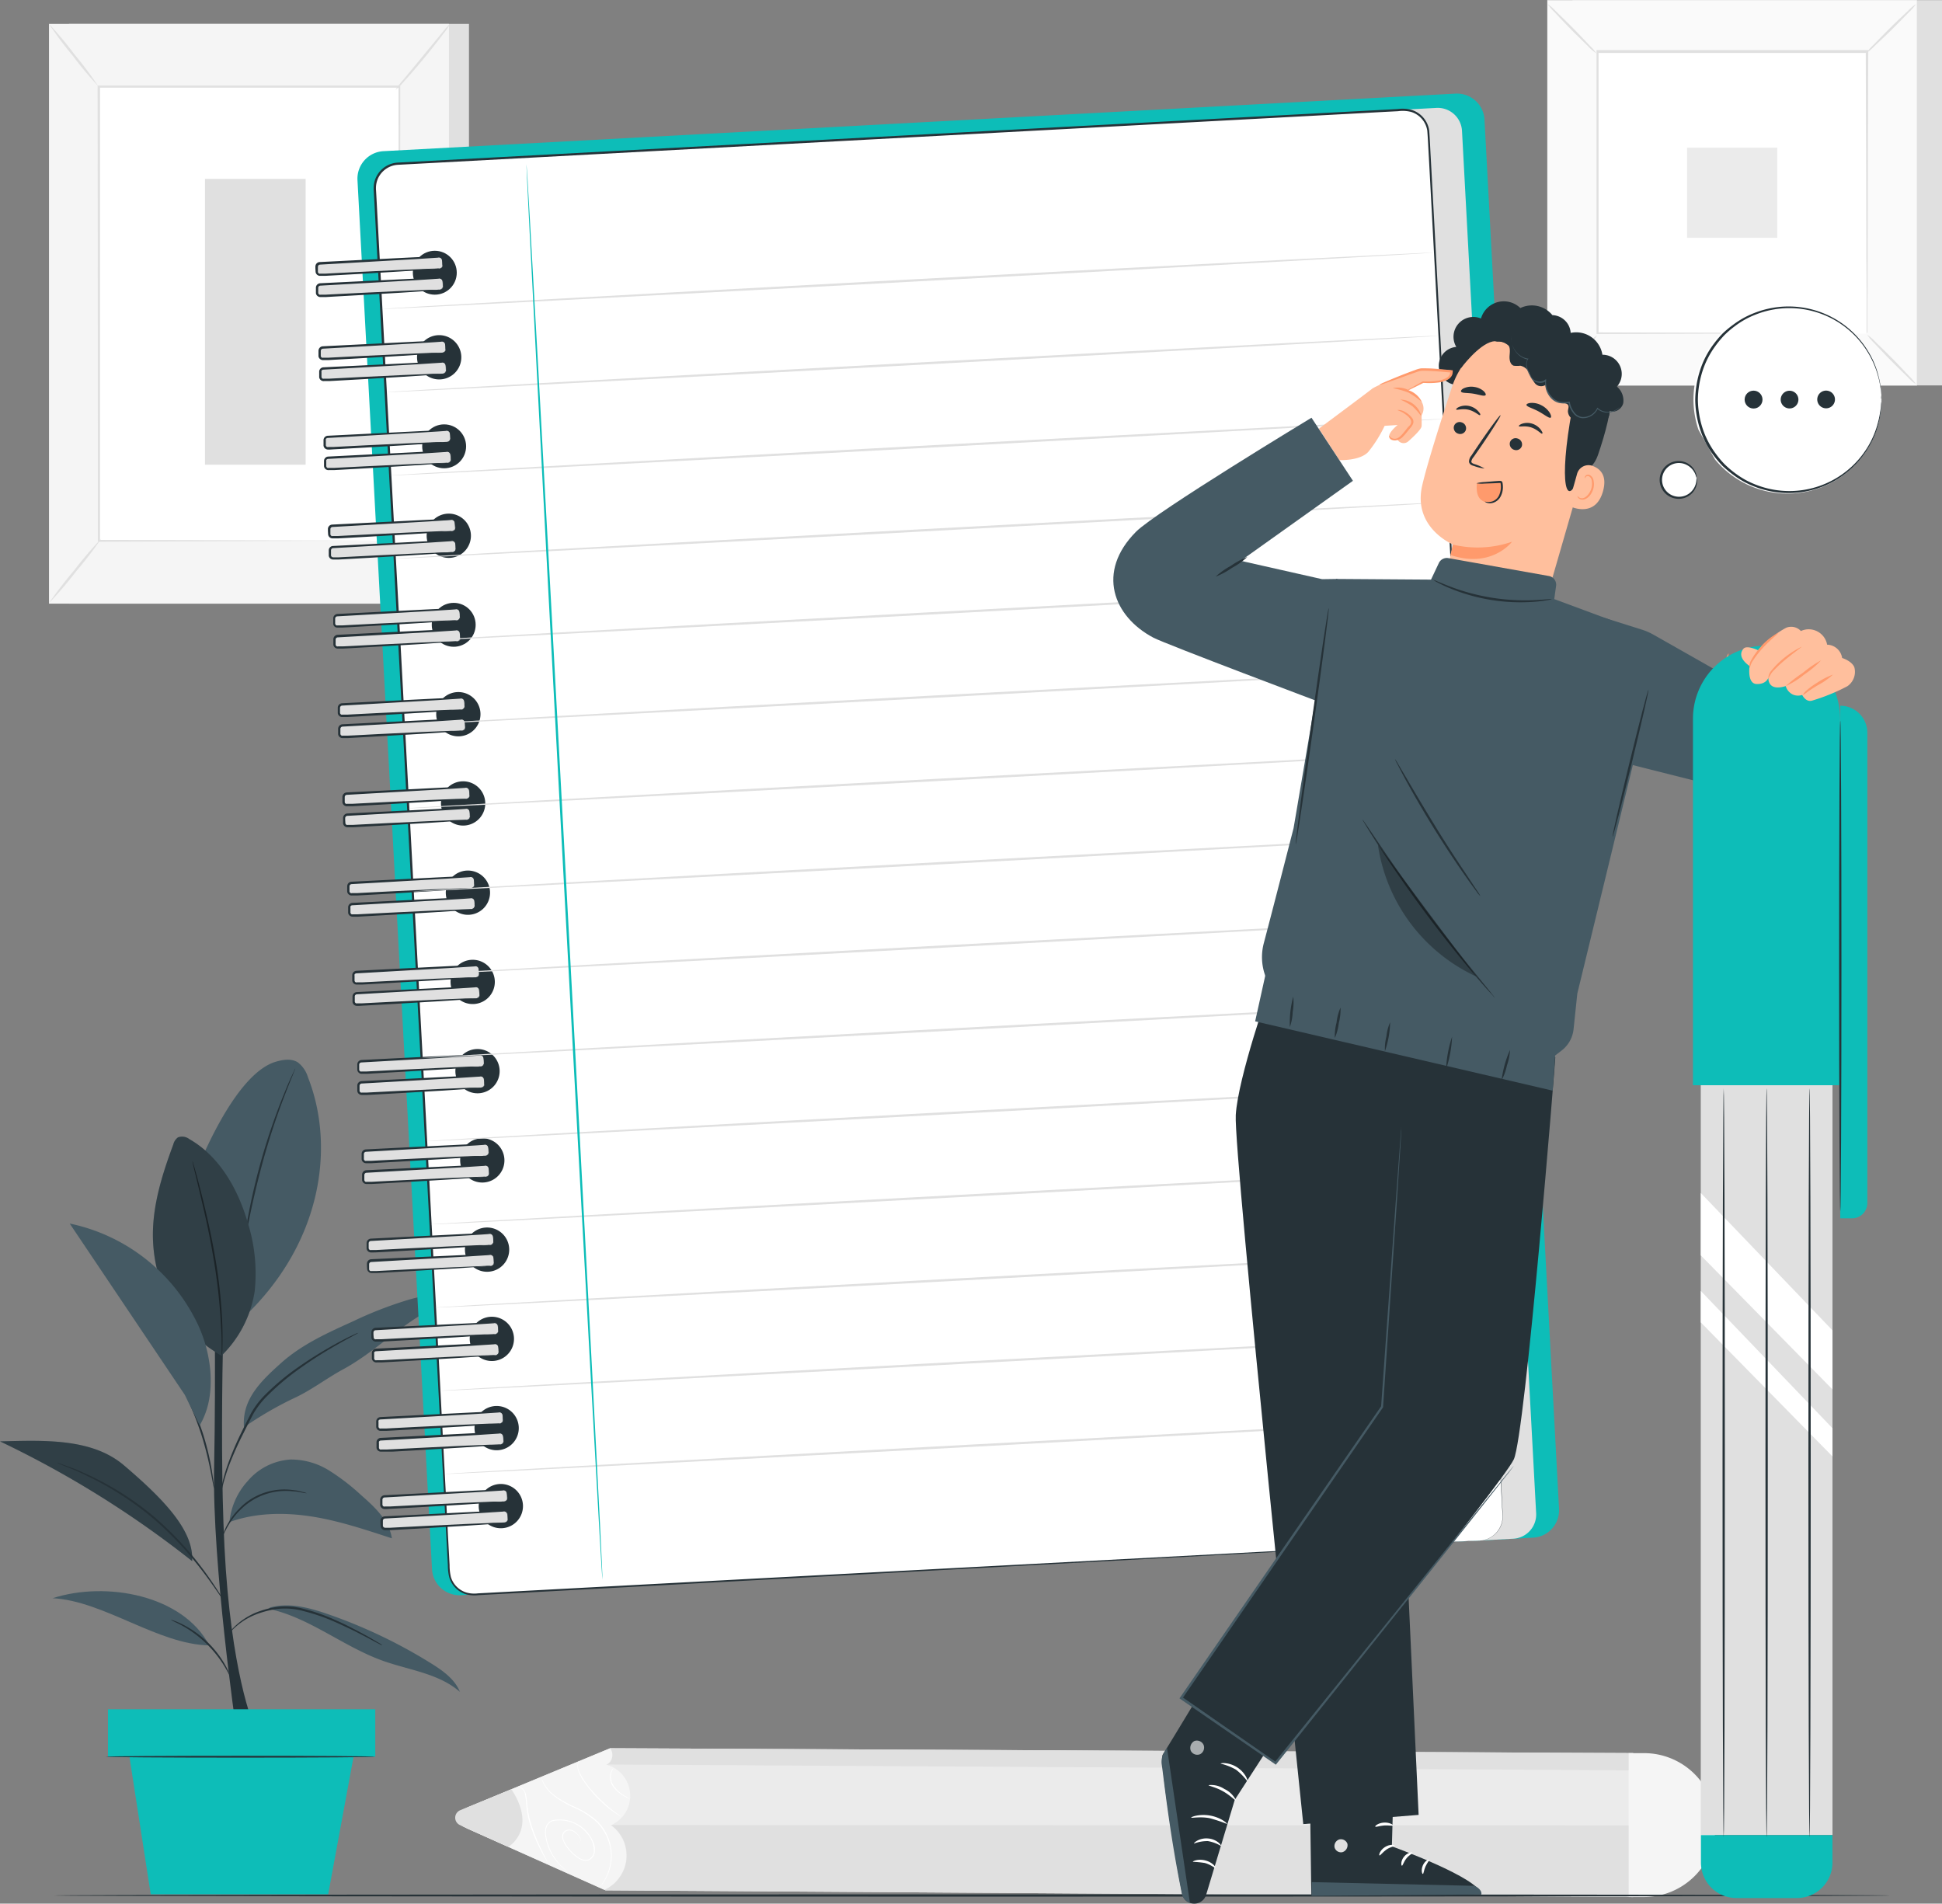 <svg xmlns="http://www.w3.org/2000/svg" width="438.73" height="430.048" viewBox="0 0 438.73 430.048">
	<rect x="0" y="0" width="438.73" height="430.048" fill="#808080" stroke="none"/>
	<g id="New_year_s_resolutions-pana_1_" data-name="New year&apos;s resolutions-pana (1)" transform="translate(-30.71 -39.06)">
		<g id="freepik--background-complete--inject-13">
			<path id="Path_892" data-name="Path 892" d="M135.5,451.79l32,14.32,232.13,1.51V435.1L168.56,434l-33,13.71a2.24,2.24,0,0,0-.06,4.08Z" fill="#ebebeb" />
			<path id="Path_893" data-name="Path 893" d="M168.56,434a2.42,2.42,0,0,1-.84,3.72,7.27,7.27,0,0,1,1,13.68,8.5,8.5,0,0,1-1.45,14.6l-30.88-13.8a2.66,2.66,0,0,1,.07-4.89Z" fill="#f5f5f5" />
			<path id="Path_894" data-name="Path 894" d="M145.55,456.28s6.68-3.88.7-13L134.69,448a1.83,1.83,0,0,0-.05,3.37Z" fill="#e0e0e0" />
			<path id="Path_895" data-name="Path 895" d="M168.76,451.36l230.91.07v16.19l-232.13-1.51-.27-.12a8.141,8.141,0,0,0,2.95-2.21,8.7,8.7,0,0,0,2-4.42,8.44,8.44,0,0,0-3.44-8Z" fill="#e0e0e0" />
			<path id="Path_896" data-name="Path 896" d="M167.72,437.68l232,1.32v-3.9L168.56,434a2.58,2.58,0,0,1-.32,3.43,2.531,2.531,0,0,1-.52.25Z" fill="#e0e0e0" />
			<path id="Path_897" data-name="Path 897" d="M160.93,455.54a.64.64,0,0,0,.44,0,.89.89,0,0,0,.41-1.11,3.31,3.31,0,0,0-1.36-1.52,2,2,0,0,0-1.2-.33,1.35,1.35,0,0,0-1.15.67,1.91,1.91,0,0,0,0,1.52,6.17,6.17,0,0,0,.85,1.51,9.16,9.16,0,0,0,2.8,2.58,2.33,2.33,0,0,0,1.92.26,2.13,2.13,0,0,0,1.22-1.58,5.74,5.74,0,0,0-1.44-4.17,7.93,7.93,0,0,0-7.77-2.93,2.08,2.08,0,0,0-1.38,1.22,4,4,0,0,0-.22,1.82,11.31,11.31,0,0,0,.87,3.25,12.26,12.26,0,0,0,2.75,4c.42.4.76.68,1,.87a4.469,4.469,0,0,1,.37.29,8.38,8.38,0,0,1-1.43-1.09,12.29,12.29,0,0,1-2.84-4,11.39,11.39,0,0,1-.9-3.3,4.09,4.09,0,0,1,.22-1.91,2.28,2.28,0,0,1,1.5-1.34,8.26,8.26,0,0,1,9.19,5,4.23,4.23,0,0,1,.29,2.3,2.33,2.33,0,0,1-1.35,1.75,2.56,2.56,0,0,1-2.1-.29,9.33,9.33,0,0,1-2.85-2.65,6.181,6.181,0,0,1-.87-1.56,2.08,2.08,0,0,1,0-1.66,1.53,1.53,0,0,1,1.28-.74,2.24,2.24,0,0,1,1.28.37,3.49,3.49,0,0,1,1.38,1.61,1,1,0,0,1-.48,1.17.49.49,0,0,1-.43-.01Z" fill="#fff" />
			<path id="Path_898" data-name="Path 898" d="M153.07,440.77a10.323,10.323,0,0,0,.53,1.17,8.66,8.66,0,0,0,2.27,2.61,22.241,22.241,0,0,0,4.44,2.59,19.141,19.141,0,0,1,5.38,3.37,11.14,11.14,0,0,1,3,5.59,10.91,10.91,0,0,1-1.75,8.38,8.168,8.168,0,0,1-.82,1,1.251,1.251,0,0,1,.19-.27,9.42,9.42,0,0,0,.56-.78,11.251,11.251,0,0,0,1.44-3.16,10.86,10.86,0,0,0,.18-5.13,11,11,0,0,0-3-5.47,19.329,19.329,0,0,0-5.31-3.35,21.52,21.52,0,0,1-4.45-2.65,8.4,8.4,0,0,1-2.25-2.69,5,5,0,0,1-.41-1.21Z" fill="#fff" />
			<path id="Path_899" data-name="Path 899" d="M161.49,436.75a3.35,3.35,0,0,0,0,2.38,19.28,19.28,0,0,0,3.31,4.85,32.531,32.531,0,0,0,4.3,4.02c.59.47,1.09.83,1.43,1.08a3.57,3.57,0,0,1,.52.4,4.729,4.729,0,0,1-.57-.33c-.35-.23-.87-.57-1.47-1a28.34,28.34,0,0,1-4.34-4,30.193,30.193,0,0,1-2-2.59,9.55,9.55,0,0,1-1.28-2.36,3.36,3.36,0,0,1-.13-1.81A2.09,2.09,0,0,1,161.49,436.75Z" fill="#fff" />
			<path id="Path_900" data-name="Path 900" d="M173,445.44a6.473,6.473,0,0,1-1.2-.56,7.46,7.46,0,0,1-2.48-2.07,3.83,3.83,0,0,1-.69-3.13,2.77,2.77,0,0,1,.42-.91c.14-.18.24-.27.25-.26a4.36,4.36,0,0,0-.51,1.21,3.74,3.74,0,0,0,.71,3,8,8,0,0,0,2.38,2.06A10.082,10.082,0,0,1,173,445.44Z" fill="#fff" />
			<path id="Path_901" data-name="Path 901" d="M147.75,442.53l.17.08a5.111,5.111,0,0,1,.49.26,2.39,2.39,0,0,1,.67.57,2.57,2.57,0,0,1,.46,1.09c.2.85.24,1.89.38,3a21.751,21.751,0,0,0,.78,3.59,43.36,43.36,0,0,0,2.53,6.19c.33.67.63,1.27.9,1.83a3.469,3.469,0,0,1,.3.68,4.659,4.659,0,0,1-.38-.64c-.23-.42-.56-1-1-1.8a38.78,38.78,0,0,1-2.61-6.19,20.238,20.238,0,0,1-.76-3.64c-.13-1.14-.15-2.16-.34-3a2.14,2.14,0,0,0-1-1.62C148,442.68,147.74,442.54,147.75,442.53Z" fill="#fff" />
			<path id="Path_902" data-name="Path 902" d="M392.21,441.56h32.51v3.49a16.13,16.13,0,0,1-16.13,16.13h-.25a16.13,16.13,0,0,1-16.13-16.13Z" transform="translate(-42.91 859.83) rotate(-90)" fill="#f5f5f5" />
			<rect id="Rectangle_102" data-name="Rectangle 102" width="90.36" height="130.97" transform="translate(46.3 44.46)" fill="#e0e0e0" />
			<rect id="Rectangle_103" data-name="Rectangle 103" width="90.36" height="130.97" transform="translate(41.78 44.46)" fill="#f5f5f5" />
			<rect id="Rectangle_104" data-name="Rectangle 104" width="67.91" height="102.6" transform="translate(53 58.65)" fill="#fff" />
			<path id="Path_903" data-name="Path 903" d="M120.91,161.25v-7.58c0-4.92,0-12.09-.06-21.14,0-18.09-.07-43.71-.11-73.88l.22.22H53.06l.25-.24v102.6l-.2-.2,49.43.11,13.66.05h.07l-13.61.05L53,161.45h-.19v-.2c0-28.21,0-63.9-.05-102.6V58.4h68.37v.23c0,30.23-.09,55.9-.11,74,0,9,0,16.18-.07,21.08v7.02A2.659,2.659,0,0,1,120.91,161.25Z" fill="#e0e0e0" />
			<path id="Path_904" data-name="Path 904" d="M132.39,44.46a15.7,15.7,0,0,1-1.61,2.34c-1.05,1.41-2.54,3.32-4.24,5.38s-3.29,3.89-4.47,5.19a15,15,0,0,1-2,2,15.71,15.71,0,0,1,1.72-2.25l4.35-5.28,4.35-5.28A18,18,0,0,1,132.39,44.46Z" fill="#e0e0e0" />
			<path id="Path_905" data-name="Path 905" d="M121.26,160.92a84,84,0,0,0,11.84,14.81" fill="#fff" />
			<path id="Path_906" data-name="Path 906" d="M133.1,175.73a13,13,0,0,1-2.06-1.88,61.633,61.633,0,0,1-4.47-5,64.3,64.3,0,0,1-3.94-5.46,13.48,13.48,0,0,1-1.37-2.43,17.841,17.841,0,0,1,1.66,2.23c1,1.4,2.4,3.31,4,5.36s3.19,3.83,4.34,5.11a19.85,19.85,0,0,1,1.84,2.07Z" fill="#e0e0e0" />
			<path id="Path_907" data-name="Path 907" d="M41.76,175.33q5.93-7.31,11.84-14.6" fill="#fff" />
			<path id="Path_908" data-name="Path 908" d="M53.6,160.73a90.061,90.061,0,0,1-5.73,7.45,87.089,87.089,0,0,1-6.11,7.15,92.809,92.809,0,0,1,5.73-7.45,87.093,87.093,0,0,1,6.11-7.15Z" fill="#e0e0e0" />
			<path id="Path_909" data-name="Path 909" d="M41.78,44.46a82.839,82.839,0,0,1,5.74,6.87,81.489,81.489,0,0,1,5.36,7.17,81.59,81.59,0,0,1-5.74-6.86,79,79,0,0,1-5.36-7.18Z" fill="#e0e0e0" />
			<rect id="Rectangle_105" data-name="Rectangle 105" width="22.74" height="64.56" transform="translate(77.02 79.48)" fill="#e0e0e0" />
			<rect id="Rectangle_106" data-name="Rectangle 106" width="83.5" height="87.04" transform="translate(385.94 39.09)" fill="#e0e0e0" />
			<rect id="Rectangle_107" data-name="Rectangle 107" width="83.5" height="87.04" transform="translate(380.29 39.09)" fill="#fafafa" />
			<path id="Path_910" data-name="Path 910" d="M463.81,126.15H380.26V39.06h83.55Zm-83.5-.05h83.45v-87H380.31Z" fill="#e0e0e0" />
			<rect id="Rectangle_108" data-name="Rectangle 108" width="61.05" height="63.64" transform="translate(391.51 50.79)" fill="#fff" />
			<path id="Path_911" data-name="Path 911" d="M391.51,114.85a9.841,9.841,0,0,1-1.5,1.75c-1,1-2.35,2.42-3.88,3.94s-2.95,2.86-4,3.81a9.18,9.18,0,0,1-1.77,1.47,10.492,10.492,0,0,1,1.5-1.74c1-1,2.35-2.43,3.89-3.94s2.95-2.87,4-3.83a9.659,9.659,0,0,1,1.76-1.46Z" fill="#e0e0e0" />
			<path id="Path_912" data-name="Path 912" d="M452.56,114.69a10.369,10.369,0,0,1,1.75,1.51c1,1,2.43,2.35,3.94,3.88s2.86,3,3.82,4a10.459,10.459,0,0,1,1.47,1.76,9,9,0,0,1-1.75-1.49c-1-1-2.42-2.35-3.94-3.89s-2.87-3-3.83-4a10,10,0,0,1-1.46-1.77Z" fill="#e0e0e0" />
			<path id="Path_913" data-name="Path 913" d="M452.4,51a9.44,9.44,0,0,1,1.5-1.75c1-1,2.35-2.43,3.88-3.94s3-2.86,4-3.82A9.83,9.83,0,0,1,463.54,40a9.842,9.842,0,0,1-1.5,1.75c-1,1-2.35,2.42-3.89,3.94s-3,2.87-4,3.82A10.533,10.533,0,0,1,452.4,51Z" fill="#e0e0e0" />
			<path id="Path_914" data-name="Path 914" d="M391.35,51.11a9.66,9.66,0,0,1-1.76-1.5c-1-1-2.42-2.35-3.93-3.88s-2.86-2.95-3.82-4A9.31,9.31,0,0,1,380.37,40a9.839,9.839,0,0,1,1.75,1.5c1,1,2.42,2.35,3.94,3.89s2.87,3,3.82,4a10.07,10.07,0,0,1,1.47,1.72Z" fill="#e0e0e0" />
			<path id="Path_915" data-name="Path 915" d="M452.4,114.43a2.077,2.077,0,0,1,0-.31v-4.33c0-3,0-7.4-.06-13,0-11.14-.07-27-.12-46l.24.23H391.58l.27-.27v63.64l-.23-.24,44.09.12,12.38.06h.09l-12.33.06-44.23.12h-.23V50.37h61.39v.24c-.05,19.07-.09,35-.12,46.18,0,5.55-.05,9.92-.06,12.92v4.25A.991.991,0,0,1,452.4,114.43Z" fill="#e0e0e0" />
			<rect id="Rectangle_109" data-name="Rectangle 109" width="20.37" height="20.37" transform="translate(411.85 72.42)" fill="#ebebeb" />
		</g>
		<g id="freepik--Floor--inject-13">
			<path id="Path_916" data-name="Path 916" d="M42.88,467.27c0-.15,92.87-.26,207.41-.26s207.42.11,207.42.26-92.85.26-207.42.26S42.88,467.41,42.88,467.27Z" fill="#263238" />
		</g>
		<g id="freepik--Plant--inject-13">
			<path id="Path_917" data-name="Path 917" d="M84.08,429.83s-5.44-37.39-5-59.14,0-46.22,0-46.22h2.5s-1.69,43.17.15,69.21,6.71,36.15,6.71,36.15H84.08" fill="#263238" />
			<path id="Path_918" data-name="Path 918" d="M100.28,282.41A6.68,6.68,0,0,0,98,279.06c-1.59-1-3.67-.58-5.44,0C85,281.78,78.26,295.9,75.2,303.32l10,33.87C103.4,320.36,106.54,298.28,100.28,282.41Z" fill="#455a64" />
			<path id="Path_919" data-name="Path 919" d="M97.41,280.43a2.29,2.29,0,0,1-.15.45l-.49,1.23c-.44,1.07-1.06,2.62-1.8,4.54a156.682,156.682,0,0,0-5,15.28c-1.63,6.06-2.84,11.64-3.55,15.7-.36,2-.63,3.68-.8,4.82-.09.53-.16,1-.21,1.31a1.689,1.689,0,0,1-.11.45,3.169,3.169,0,0,1,0-.46l.14-1.33c.12-1.14.35-2.8.67-4.84a145.728,145.728,0,0,1,3.44-15.76,143.431,143.431,0,0,1,5.18-15.28c.77-1.91,1.43-3.45,1.92-4.49.23-.49.42-.89.56-1.21A2.1,2.1,0,0,1,97.41,280.43Z" fill="#263238" />
			<path id="Path_920" data-name="Path 920" d="M80.79,345.31c-9.42-5.21-15-15-15.5-25.75-.36-7.52,1.95-14.89,4.57-21.95A2.83,2.83,0,0,1,70.92,296a2.7,2.7,0,0,1,2.57.4c6.85,3.9,11,11.33,13.2,18.89a38.12,38.12,0,0,1,1.55,15.54,25.84,25.84,0,0,1-7.45,14.46" fill="#455a64" />
			<path id="Path_921" data-name="Path 921" d="M80.79,345.31a1.48,1.48,0,0,1,0-.45v-1.3c0-1.13,0-2.77-.14-4.78a131.837,131.837,0,0,0-1.74-15.64c-1-6.07-2.32-11.5-3.25-15.43-.46-1.92-.84-3.49-1.12-4.65-.12-.51-.21-.93-.29-1.27a1.5,1.5,0,0,1-.07-.45,3.2,3.2,0,0,1,.15.43l.37,1.25c.31,1.09.74,2.66,1.24,4.62,1,3.91,2.32,9.34,3.37,15.43a113.848,113.848,0,0,1,1.64,15.7c.05,2,.05,3.66,0,4.79a8.265,8.265,0,0,1-.06,1.3,2,2,0,0,1-.1.45Z" fill="#263238" />
			<g id="Group_10392" data-name="Group 10392" opacity="0.3">
				<path id="Path_922" data-name="Path 922" d="M80.79,345.31c-9.42-5.21-15-15-15.5-25.75-.36-7.52,1.95-14.89,4.57-21.95A2.83,2.83,0,0,1,70.92,296a2.7,2.7,0,0,1,2.57.4c6.85,3.9,11,11.33,13.2,18.89a38.12,38.12,0,0,1,1.55,15.54,25.84,25.84,0,0,1-7.45,14.46" />
			</g>
			<path id="Path_923" data-name="Path 923" d="M91.42,402.51c9.27,2,16.9,8.58,25.85,11.76,5.92,2.1,12.61,2.85,17.34,7-1.14-2.86-3.83-4.76-6.44-6.4a115.31,115.31,0,0,0-23.43-11.18c-4.21-1.46-8.77-2.67-13.06-1.47" fill="#455a64" />
			<path id="Path_924" data-name="Path 924" d="M78,410.77c-11.61-.19-23.84-10.07-35.4-10.66,12.1-3.91,29.42-.72,35.4,10.66" fill="#455a64" />
			<path id="Path_925" data-name="Path 925" d="M82.55,382.91c5.89-2.12,12.37-2.22,18.56-1.26s12.18,3,18.13,4.93c-.6-4-3.86-7.06-6.93-9.74a48.1,48.1,0,0,0-7.28-5.6,16.22,16.22,0,0,0-8.72-2.46,13.81,13.81,0,0,0-9.64,4.86,16,16,0,0,0-4.12,9.27" fill="#455a64" />
			<path id="Path_926" data-name="Path 926" d="M58.71,370.09c-7.31-6.24-18.38-5.63-28-5.41a227.67,227.67,0,0,1,43.41,27.05C74.52,384.94,68,378,58.71,370.09Z" fill="#455a64" />
			<g id="Group_10393" data-name="Group 10393" opacity="0.3">
				<path id="Path_927" data-name="Path 927" d="M58.71,370.09c-7.31-6.24-18.38-5.63-28-5.41a227.67,227.67,0,0,1,43.41,27.05C74.52,384.94,68,378,58.71,370.09Z" />
			</g>
			<path id="Path_928" data-name="Path 928" d="M85.83,361.48a81.846,81.846,0,0,1,11.25-6.54c3.84-1.74,7.43-4.53,11.15-6.54,4.82-2.61,9-6.24,13.42-9.47s9.28-6.16,14.69-7a28.85,28.85,0,0,0-13.37.77,86.778,86.778,0,0,0-12.59,4.9c-5.7,2.57-11.5,5.2-16.16,9.37s-8.88,8.28-8.39,14.52" fill="#455a64" />
			<path id="Path_929" data-name="Path 929" d="M117.06,410.77a1.329,1.329,0,0,1-.37-.16l-1-.52c-.88-.47-2.13-1.16-3.71-1.95-.79-.42-1.65-.85-2.6-1.29s-1.94-.92-3-1.38A44,44,0,0,0,99.21,403a15.38,15.38,0,0,0-7.45-.19,21.421,21.421,0,0,0-3.16.94A16.269,16.269,0,0,0,86.06,405a16.439,16.439,0,0,0-3.21,2.65c-.67.72-1,1.16-1,1.13a1.929,1.929,0,0,1,.21-.34c.15-.21.38-.52.7-.9a15.059,15.059,0,0,1,3.17-2.79,15.833,15.833,0,0,1,2.57-1.38,20.35,20.35,0,0,1,3.2-1,15.469,15.469,0,0,1,7.63.15,42.2,42.2,0,0,1,7.21,2.55c1.08.48,2.09.95,3,1.42s1.81.91,2.58,1.34c1.57.83,2.8,1.56,3.66,2.07l1,.59a2.186,2.186,0,0,1,.28.28Z" fill="#263238" />
			<path id="Path_930" data-name="Path 930" d="M69.35,405a2.56,2.56,0,0,1,.73.21,16.6,16.6,0,0,1,1.89.82,23,23,0,0,1,9.7,9.32,18.2,18.2,0,0,1,.9,1.86,2.48,2.48,0,0,1,.24.72c-.07,0-.5-.95-1.39-2.43a25.84,25.84,0,0,0-9.59-9.21C70.32,405.48,69.32,405.08,69.35,405Z" fill="#263238" />
			<path id="Path_931" data-name="Path 931" d="M43.66,369.51a3.122,3.122,0,0,1,.49.15l1.39.49,2.2.81c.86.32,1.79.79,2.84,1.25a67.4,67.4,0,0,1,15.12,9.64,73.824,73.824,0,0,1,7,6.94,77.766,77.766,0,0,1,5,6.34c1.33,1.88,2.33,3.44,3,4.52l.8,1.25c.18.28.27.44.25.45a2.5,2.5,0,0,1-.32-.4c-.21-.27-.5-.68-.86-1.21-.73-1.05-1.77-2.59-3.13-4.44s-3.05-4-5.05-6.26a78.221,78.221,0,0,0-7-6.88,70.929,70.929,0,0,0-15-9.68c-1-.48-2-1-2.81-1.3l-2.16-.88-1.37-.56a2.471,2.471,0,0,1-.39-.23Z" fill="#263238" />
			<path id="Path_932" data-name="Path 932" d="M100,376.39a5,5,0,0,1-.92-.12l-1.07-.2c-.42-.08-.9-.08-1.43-.14a14.45,14.45,0,0,0-11.61,4.27,16.481,16.481,0,0,0-2.33,2.89,22.69,22.69,0,0,0-1.6,3.05,3.45,3.45,0,0,1,.23-.91,13.26,13.26,0,0,1,1.12-2.29,15.13,15.13,0,0,1,2.31-3,14,14,0,0,1,3.71-2.8,14.19,14.19,0,0,1,8.2-1.5c.53.08,1,.1,1.44.2l1.06.27A3.582,3.582,0,0,1,100,376.39Z" fill="#263238" />
			<path id="Path_933" data-name="Path 933" d="M111.64,340.18a2,2,0,0,1-.44.27l-1.29.71c-1.13.6-2.75,1.5-4.72,2.66s-4.27,2.62-6.73,4.38A55.92,55.92,0,0,0,91,354.49a19,19,0,0,0-3.07,4c-.76,1.46-1.49,2.87-2.16,4.22A77.709,77.709,0,0,0,82.5,370a44,44,0,0,0-1.57,5.17c-.3,1.24-.41,1.94-.45,1.94a2.5,2.5,0,0,1,0-.52,8.7,8.7,0,0,1,.24-1.45,37.421,37.421,0,0,1,1.45-5.24,69.841,69.841,0,0,1,3.16-7.41c.66-1.37,1.38-2.79,2.14-4.25a19.281,19.281,0,0,1,3.13-4.08,55.112,55.112,0,0,1,7.59-6.32c2.48-1.74,4.82-3.17,6.8-4.31s3.64-2,4.79-2.56l1.34-.63a3.208,3.208,0,0,1,.52-.16Z" fill="#263238" />
			<path id="Path_934" data-name="Path 934" d="M79.08,375.34a4.25,4.25,0,0,1-.23-1c-.14-.71-.31-1.61-.51-2.68A76.631,76.631,0,0,0,76.15,363a76.382,76.382,0,0,0-3.32-8.36l-1.13-2.48a3.931,3.931,0,0,1-.37-.94,6.23,6.23,0,0,1,.51.86c.31.57.74,1.4,1.25,2.44a61.15,61.15,0,0,1,3.45,8.35,59.85,59.85,0,0,1,2.09,8.79c.18,1.14.31,2.07.38,2.71A4.68,4.68,0,0,1,79.08,375.34Z" fill="#263238" />
			<path id="Path_935" data-name="Path 935" d="M78.24,348.92a31.34,31.34,0,0,0-3.78-12.53,41.36,41.36,0,0,0-28-20.92l26,38.7,3.36,6.91C78,357.33,78.53,353.31,78.24,348.92Z" fill="#455a64" />
			<rect id="Rectangle_110" data-name="Rectangle 110" width="60.39" height="10.7" transform="translate(55.1 425.2)" fill="#0dbdb8" />
			<path id="Path_936" data-name="Path 936" d="M59.62,433.78l5.14,33.21h40.09l6.13-33.21Z" fill="#0dbdb8" />
			<path id="Path_937" data-name="Path 937" d="M115.46,435.92c0,.12-13.62.21-30.42.21s-30.42-.09-30.42-.21,13.61-.21,30.42-.21S115.46,435.8,115.46,435.92Z" fill="#263238" />
		</g>
		<g id="freepik--Notebook--inject-13">
			<path id="Path_938" data-name="Path 938" d="M377.05,386.43l-242.2,13a6.23,6.23,0,0,1-6.54-5.88L111.47,79.75a6.22,6.22,0,0,1,5.88-6.54l242.19-13a6.22,6.22,0,0,1,6.54,5.88l16.84,313.8a6.2,6.2,0,0,1-5.87,6.54Z" fill="#0dbdb8" />
			<path id="Path_939" data-name="Path 939" d="M372.53,386.67,145.47,398.86a5.48,5.48,0,0,1-5.77-5.18L122.94,81.4a5.48,5.48,0,0,1,5.18-5.77L355.19,63.44A5.49,5.49,0,0,1,361,68.62l16.75,312.29a5.47,5.47,0,0,1-5.22,5.76Z" fill="#e0e0e0" />
			<path id="Path_940" data-name="Path 940" d="M365,387.08,137.92,399.26a5.47,5.47,0,0,1-5.77-5.18L115.39,81.8a5.49,5.49,0,0,1,5.18-5.8L347.64,63.85A5.49,5.49,0,0,1,353.41,69l16.76,312.28a5.48,5.48,0,0,1-5.17,5.8Z" fill="#fff" />
			<path id="Path_941" data-name="Path 941" d="M365,387.08h.18a1.7,1.7,0,0,0,.53-.07,5.22,5.22,0,0,0,2-.81,5.56,5.56,0,0,0,2.14-2.72c.54-1.33.21-3,.16-4.85-.41-7.41-1-18.35-1.79-32.42-1.53-28.17-3.75-68.92-6.48-119.27-1.37-25.18-2.86-52.76-4.46-82.37q-1.19-22.2-2.47-45.88-.64-11.84-1.29-24c-.12-2-.2-4.08-.36-6.08a5.25,5.25,0,0,0-3.6-4.25,7.6,7.6,0,0,0-3-.18l-3.1.16-6.22.34L120.61,76.29a5.26,5.26,0,0,0-4.85,4.14,5.85,5.85,0,0,0-.09,1.73l.1,1.79.19,3.58q.39,7.17.77,14.28l1.51,28.27q1.52,28.06,3,55.27c1.94,36.23,3.81,71.18,5.6,104.48s3.46,64.93,5,94.54c.09,1.85.19,3.69.29,5.53l.15,2.74a11.56,11.56,0,0,0,.29,2.67,5.27,5.27,0,0,0,3.56,3.53,6.659,6.659,0,0,0,2.6.17l2.69-.14,21-1.12L202,395.64l119.27-6.31,32.43-1.7,8.43-.42c1.9-.1,2.88-.13,2.88-.13l-2.88.18-8.43.48-32.42,1.79L202,396l-39.52,2.14-21,1.13-2.68.15a7.331,7.331,0,0,1-2.75-.18,5.68,5.68,0,0,1-3.84-3.82,11.42,11.42,0,0,1-.32-2.76l-.15-2.75c-.1-1.83-.2-3.68-.3-5.53-1.59-29.61-3.3-61.24-5.09-94.54s-3.67-68.24-5.62-104.48q-1.47-27.17-3-55.26-.77-14-1.52-28.27-.39-7.12-.77-14.28L115.25,84l-.1-1.8a6.419,6.419,0,0,1,.1-1.85,5.77,5.77,0,0,1,5.34-4.56l216.6-11.6,6.23-.33,3.09-.17a7.85,7.85,0,0,1,3.15.21,5.73,5.73,0,0,1,3.93,4.64c.16,2.08.23,4.08.35,6.12q.66,12.17,1.29,24,1.26,23.67,2.45,45.89c1.57,29.61,3,57.19,4.38,82.37,2.67,50.35,4.83,91.11,6.32,119.27.74,14.08,1.31,25,1.69,32.44.05,1.83.37,3.52-.18,4.88a5.51,5.51,0,0,1-2.19,2.73,5.07,5.07,0,0,1-2,.79,4.943,4.943,0,0,1-.7.05Z" fill="#263238" />
			<circle id="Ellipse_35" data-name="Ellipse 35" cx="4.96" cy="4.96" r="4.96" transform="translate(123.98 95.71)" fill="#263238" />
			<rect id="Rectangle_111" data-name="Rectangle 111" width="28.47" height="2.6" rx="0.76" transform="translate(102.184 98.613) rotate(-3.07)" fill="#e0e0e0" />
			<path id="Path_942" data-name="Path 942" d="M130,99.73a1,1,0,0,0,.49-.3.79.79,0,0,0,.13-.67,4.478,4.478,0,0,0-.08-1,.7.7,0,0,0-.88-.49l-1.52.1-3.71.24L103,98.84a.5.5,0,0,0-.41.26.57.57,0,0,0-.06.25v1.14a.49.49,0,0,0,.29.39.66.66,0,0,0,.25,0h1.14l1.5-.08,5.7-.29,9.66-.46,6.51-.27,1.78-.05a3.08,3.08,0,0,1,.62,0,2.69,2.69,0,0,1-.62.09l-1.77.14-6.5.43-9.65.58-5.71.32-1.49.08H103.1a.94.94,0,0,1-.49-.08,1,1,0,0,1-.6-.79l-.05-.8v-.39a1.16,1.16,0,0,1,.12-.51,1,1,0,0,1,.85-.54l21.48-1.08,3.71-.16,1.52-.06a1.08,1.08,0,0,1,.72.13.88.88,0,0,1,.38.57v1a1,1,0,0,1-.21.75C130.26,99.81,130,99.73,130,99.73Z" fill="#263238" />
			<rect id="Rectangle_112" data-name="Rectangle 112" width="28.47" height="2.6" rx="0.76" transform="translate(102.288 103.371) rotate(-3.07)" fill="#e0e0e0" />
			<path id="Path_943" data-name="Path 943" d="M130.11,104.48a1.08,1.08,0,0,0,.49-.3.79.79,0,0,0,.13-.67,4.434,4.434,0,0,0-.08-1,.7.7,0,0,0-.88-.49l-1.52.11-3.71.24-21.47,1.22a.52.52,0,0,0-.42.27.43.43,0,0,0-.05.25v1.13a.49.49,0,0,0,.29.39.42.42,0,0,0,.25,0h1.14l1.5-.08,5.7-.29,9.66-.46,6.51-.27h1.78a2.31,2.31,0,0,1,.62,0,3,3,0,0,1-.62.08l-1.77.15-6.5.43-9.65.57-5.71.32-1.49.09h-1.14a1.07,1.07,0,0,1-.49-.09,1,1,0,0,1-.6-.79v-1.18a1,1,0,0,1,.11-.51,1.05,1.05,0,0,1,.85-.55L124.52,102l3.71-.16,1.52-.06a1.08,1.08,0,0,1,.72.13.86.86,0,0,1,.38.56v1a.88.88,0,0,1-.21.74C130.37,104.56,130.09,104.48,130.11,104.48Z" fill="#263238" />
			<path id="Path_944" data-name="Path 944" d="M134.92,119.47a5,5,0,1,1-5.22-4.69,5,5,0,0,1,5.22,4.69Z" fill="#263238" />
			<rect id="Rectangle_113" data-name="Rectangle 113" width="28.47" height="2.6" rx="0.76" transform="translate(102.88 117.609) rotate(-3.07)" fill="#e0e0e0" />
			<path id="Path_945" data-name="Path 945" d="M130.7,118.72a1.05,1.05,0,0,0,.49-.31.77.77,0,0,0,.13-.66,4.434,4.434,0,0,0-.08-1,.7.7,0,0,0-.88-.49l-1.52.11-3.71.23-21.48,1.23a.49.49,0,0,0-.41.27.51.51,0,0,0-.06.25v1.13a.49.49,0,0,0,.29.39.51.51,0,0,0,.25,0h1.14l1.5-.08,5.7-.29,9.66-.46,6.51-.27h1.78a2.36,2.36,0,0,1,.62,0,4.679,4.679,0,0,1-.62.08l-1.77.15-6.5.43-9.65.57-5.71.32-1.49.09h-1.14a1.07,1.07,0,0,1-.49-.09,1,1,0,0,1-.6-.79v-1.19a1.08,1.08,0,0,1,.12-.5,1,1,0,0,1,.85-.55l21.48-1.07,3.71-.16,1.52-.06a1.08,1.08,0,0,1,.72.13.86.86,0,0,1,.38.56v1a.93.93,0,0,1-.21.74A.511.511,0,0,1,130.7,118.72Z" fill="#263238" />
			<rect id="Rectangle_114" data-name="Rectangle 114" width="28.47" height="2.6" rx="0.76" transform="translate(102.973 122.347) rotate(-3.07)" fill="#e0e0e0" />
			<path id="Path_946" data-name="Path 946" d="M130.8,123.46a1,1,0,0,0,.49-.3.78.78,0,0,0,.13-.67,4.478,4.478,0,0,0-.08-1,.7.7,0,0,0-.88-.49l-1.52.1-3.71.24-21.47,1.23a.49.49,0,0,0-.42.27.4.4,0,0,0,0,.24v1.14a.49.49,0,0,0,.29.39.66.66,0,0,0,.25,0h1.14l1.5-.08,5.7-.29,9.66-.46,6.51-.27h1.78a3,3,0,0,1,.62,0,2.56,2.56,0,0,1-.62.09l-1.76.14-6.51.43-9.65.58-5.7.32-1.5.08h-1.14a.94.94,0,0,1-.49-.08,1,1,0,0,1-.6-.79v-1.19a1,1,0,0,1,.96-1.05L125.21,121l3.71-.16,1.52-.06a1.08,1.08,0,0,1,.72.13.88.88,0,0,1,.38.57c0,.41,0,.73,0,1a.92.92,0,0,1-.21.75A.62.62,0,0,1,130.8,123.46Z" fill="#263238" />
			<circle id="Ellipse_36" data-name="Ellipse 36" cx="4.96" cy="4.96" r="4.96" transform="translate(126.09 134.93)" fill="#263238" />
			<rect id="Rectangle_115" data-name="Rectangle 115" width="28.47" height="2.6" rx="0.76" transform="translate(103.958 137.762) rotate(-3.07)" fill="#e0e0e0" />
			<path id="Path_947" data-name="Path 947" d="M131.78,138.88a1.05,1.05,0,0,0,.49-.31.82.82,0,0,0,.14-.67,4.033,4.033,0,0,0-.09-1,.7.7,0,0,0-.88-.49l-1.52.11-3.71.23L104.74,138a.49.49,0,0,0-.42.27.4.4,0,0,0,0,.24v1.14a.49.49,0,0,0,.29.39.51.51,0,0,0,.25,0H106l1.5-.08,5.7-.29,9.66-.46,6.51-.27h1.78a2.31,2.31,0,0,1,.62,0,4.35,4.35,0,0,1-.62.08l-1.76.14-6.51.44-9.65.57-5.7.32-1.5.08-.76.05h-.38a1.07,1.07,0,0,1-.49-.09,1,1,0,0,1-.6-.79v-1.19a1.012,1.012,0,0,1,.96-1.05l21.48-1.07,3.71-.17,1.52-.06a1.14,1.14,0,0,1,.72.14.83.83,0,0,1,.38.56c0,.41,0,.73,0,1a.89.89,0,0,1-.21.74C132,139,131.76,138.88,131.78,138.88Z" fill="#263238" />
			<rect id="Rectangle_116" data-name="Rectangle 116" width="28.47" height="2.6" rx="0.76" transform="translate(104.072 142.509) rotate(-3.07)" fill="#e0e0e0" />
			<path id="Path_948" data-name="Path 948" d="M131.88,143.62a1,1,0,0,0,.5-.3.87.87,0,0,0,.13-.67,3.994,3.994,0,0,0-.09-1,.7.7,0,0,0-.88-.49l-1.52.1-3.71.24-21.47,1.23a.51.51,0,0,0-.42.26.56.56,0,0,0,0,.25v1.14a.51.51,0,0,0,.29.39.68.68,0,0,0,.26,0h1.13l1.5-.08,5.7-.29,9.66-.46,6.52-.27,1.77-.05a3,3,0,0,1,.62,0,2.561,2.561,0,0,1-.62.09l-1.76.14-6.51.43-9.65.58-5.7.32-1.5.08h-1.14a.94.94,0,0,1-.49-.08,1,1,0,0,1-.59-.79V143.2a1,1,0,0,1,1-1l21.48-1.08L130,141l1.53-.06a1.06,1.06,0,0,1,.71.13.88.88,0,0,1,.38.57v1a1,1,0,0,1-.2.75.64.64,0,0,1-.54.23Z" fill="#263238" />
			<path id="Path_949" data-name="Path 949" d="M137.09,159.78a5,5,0,1,1-5.23-4.68A5,5,0,0,1,137.09,159.78Z" fill="#263238" />
			<rect id="Rectangle_117" data-name="Rectangle 117" width="28.47" height="2.6" rx="0.76" transform="translate(105.046 157.925) rotate(-3.07)" fill="#e0e0e0" />
			<path id="Path_950" data-name="Path 950" d="M132.86,159a.94.94,0,0,0,.5-.3.82.82,0,0,0,.13-.67,9.738,9.738,0,0,0-.09-1,.69.69,0,0,0-.88-.49l-1.52.1-3.71.24-21.47,1.23a.49.49,0,0,0-.47.51v1.14a.51.51,0,0,0,.29.39.53.53,0,0,0,.26,0h1.13l1.5-.08,5.7-.29,9.66-.46,6.52-.27h1.77a3.719,3.719,0,0,1,.62,0,2.56,2.56,0,0,1-.62.09l-1.76.14-6.51.44-9.65.57-5.7.32-1.5.08h-1.14a1.07,1.07,0,0,1-.49-.09,1,1,0,0,1-.59-.79l-.05-.79v-.4a1.012,1.012,0,0,1,.96-1.05l21.48-1.08,3.71-.16,1.53-.06a1.07,1.07,0,0,1,.71.14.83.83,0,0,1,.38.56v1a.94.94,0,0,1-.2.75C133.12,159.12,132.84,159,132.86,159Z" fill="#263238" />
			<rect id="Rectangle_118" data-name="Rectangle 118" width="28.47" height="2.6" rx="0.76" transform="translate(105.15 162.662) rotate(-3.07)" fill="#e0e0e0" />
			<path id="Path_951" data-name="Path 951" d="M133,163.78a.94.94,0,0,0,.5-.3.83.83,0,0,0,.13-.67,3.994,3.994,0,0,0-.09-1,.69.69,0,0,0-.88-.49l-1.52.1-3.71.24-21.47,1.23a.49.49,0,0,0-.41.26.44.44,0,0,0-.06.25v1.14a.48.48,0,0,0,.29.38.53.53,0,0,0,.26.05h1.14l1.49-.08,5.7-.29,9.66-.47,6.52-.26,1.77-.05a2.93,2.93,0,0,1,.62,0,2.518,2.518,0,0,1-.61.09l-1.77.14-6.51.43-9.65.58-5.7.32-1.5.08h-1.14a1.08,1.08,0,0,1-.49-.08,1,1,0,0,1-.59-.79V163.4a1,1,0,0,1,1-1l21.48-1.08,3.72-.16,1.52-.06a1,1,0,0,1,.71.13.88.88,0,0,1,.38.56v1a.91.91,0,0,1-.2.75.63.63,0,0,1-.59.24Z" fill="#263238" />
			<circle id="Ellipse_37" data-name="Ellipse 37" cx="4.96" cy="4.96" r="4.96" transform="translate(128.25 175.25)" fill="#263238" />
			<rect id="Rectangle_119" data-name="Rectangle 119" width="28.47" height="2.6" rx="0.76" transform="translate(106.124 178.088) rotate(-3.07)" fill="#e0e0e0" />
			<path id="Path_952" data-name="Path 952" d="M133.94,179.19a.94.94,0,0,0,.5-.3.82.82,0,0,0,.13-.67,3.994,3.994,0,0,0-.09-1,.69.69,0,0,0-.88-.49l-1.52.1-3.71.24L106.9,178.3a.48.48,0,0,0-.41.27.41.41,0,0,0-.06.24v1.14a.51.51,0,0,0,.29.39.53.53,0,0,0,.26,0h1.14l1.49-.08,5.71-.29,9.65-.46,6.52-.27,1.77-.05a4.179,4.179,0,0,1,.62,0,2.52,2.52,0,0,1-.61.09l-1.77.14-6.51.43-9.65.58-5.7.32-1.5.08h-1.13A.9.9,0,0,1,106,180v-1.19a1,1,0,0,1,.96-1.05l21.48-1.08,3.72-.16,1.52-.06a1.05,1.05,0,0,1,.71.14.83.83,0,0,1,.38.56v1a.91.91,0,0,1-.2.75C134.2,179.27,133.93,179.2,133.94,179.19Z" fill="#263238" />
			<rect id="Rectangle_120" data-name="Rectangle 120" width="28.47" height="2.6" rx="0.76" transform="translate(106.228 182.825) rotate(-3.07)" fill="#e0e0e0" />
			<path id="Path_953" data-name="Path 953" d="M134,183.94a.94.94,0,0,0,.5-.3.83.83,0,0,0,.13-.67,4,4,0,0,0-.09-1,.69.69,0,0,0-.88-.48l-1.52.1-3.7.24L107,183.05a.48.48,0,0,0-.41.26.54.54,0,0,0-.06.25v1.14a.5.5,0,0,0,.29.38.45.45,0,0,0,.26,0h1.14l1.49-.07,5.71-.29,9.66-.47,6.51-.26,1.77-.05a2.93,2.93,0,0,1,.62,0,2.52,2.52,0,0,1-.61.09l-1.77.14-6.5.43-9.66.57-5.7.33-1.5.08h-1.13a1.12,1.12,0,0,1-.5-.08,1,1,0,0,1-.59-.79v-1.19a1.024,1.024,0,0,1,.96-1.05l21.49-1.08,3.71-.16,1.52-.06a1.09,1.09,0,0,1,.72.13.9.9,0,0,1,.37.56v1a.88.88,0,0,1-.2.74C134.3,184,134,183.94,134,183.94Z" fill="#263238" />
			<path id="Path_954" data-name="Path 954" d="M139.25,200.1a5,5,0,1,1-5.22-4.69A5,5,0,0,1,139.25,200.1Z" fill="#263238" />
			<rect id="Rectangle_121" data-name="Rectangle 121" width="28.47" height="2.6" rx="0.76" transform="translate(107.202 198.241) rotate(-3.07)" fill="#e0e0e0" />
			<path id="Path_955" data-name="Path 955" d="M135,199.35a.94.94,0,0,0,.5-.3.82.82,0,0,0,.13-.67,3.994,3.994,0,0,0-.09-1,.69.69,0,0,0-.88-.49l-1.52.1-3.7.24L108,198.46a.49.49,0,0,0-.41.27.5.5,0,0,0-.06.24v1.14a.51.51,0,0,0,.29.39.75.75,0,0,0,.26,0h1.14l1.49-.08,5.71-.29,9.66-.46,6.51-.27h1.77a2.928,2.928,0,0,1,.62,0,2.521,2.521,0,0,1-.61.09l-1.77.14-6.5.43-9.66.58-5.7.32-1.5.08h-1.13a1,1,0,0,1-1.09-.87v-1.19a1.024,1.024,0,0,1,.96-1.05l21.49-1.08,3.71-.16,1.52-.06a1.09,1.09,0,0,1,.72.13.9.9,0,0,1,.37.57,5.82,5.82,0,0,0,.05,1,1,1,0,0,1-.21.75A.63.63,0,0,1,135,199.35Z" fill="#263238" />
			<rect id="Rectangle_122" data-name="Rectangle 122" width="28.47" height="2.6" rx="0.76" transform="translate(107.306 202.989) rotate(-3.07)" fill="#e0e0e0" />
			<path id="Path_956" data-name="Path 956" d="M135.12,204.1a.94.94,0,0,0,.5-.3.79.79,0,0,0,.13-.67,4.434,4.434,0,0,0-.08-1,.7.7,0,0,0-.89-.48l-1.52.1-3.7.24-21.48,1.22a.51.51,0,0,0-.41.27.54.54,0,0,0-.06.25v1.14a.52.52,0,0,0,.3.38.42.42,0,0,0,.25,0h1.14l1.5-.07,5.7-.3,9.66-.46,6.51-.26h1.77a2.26,2.26,0,0,1,.62,0,2.3,2.3,0,0,1-.61.08l-1.77.15-6.5.43-9.66.57-5.7.32-1.49.09h-1.14a1.06,1.06,0,0,1-.49-.08,1,1,0,0,1-.6-.79v-1.19a1.037,1.037,0,0,1,.97-1.06l21.48-1.07,3.71-.16,1.52-.06a1.09,1.09,0,0,1,.72.13.84.84,0,0,1,.37.56c0,.41,0,.74,0,1a.92.92,0,0,1-.21.74C135.38,204.18,135.11,204.1,135.12,204.1Z" fill="#263238" />
			<path id="Path_957" data-name="Path 957" d="M140.33,220.26a5,5,0,1,1-5.22-4.69A5,5,0,0,1,140.33,220.26Z" fill="#263238" />
			<rect id="Rectangle_123" data-name="Rectangle 123" width="28.47" height="2.6" rx="0.76" transform="translate(108.28 218.394) rotate(-3.07)" fill="#e0e0e0" />
			<path id="Path_958" data-name="Path 958" d="M136.1,219.51a.94.94,0,0,0,.5-.3.79.79,0,0,0,.13-.67,4.478,4.478,0,0,0-.08-1,.71.71,0,0,0-.89-.49l-1.52.1-3.7.24-21.48,1.23a.5.5,0,0,0-.41.26.57.57,0,0,0-.06.25v1.14a.46.46,0,0,0,.29.38.51.51,0,0,0,.25,0h1.14l1.5-.08,5.7-.29,9.66-.47,6.51-.26h1.77a2.929,2.929,0,0,1,.62,0,2.389,2.389,0,0,1-.61.09l-1.77.14-6.5.43-9.66.58-5.7.32-1.49.08h-1.14a.94.94,0,0,1-.49-.08,1,1,0,0,1-.6-.79v-1.19a1.023,1.023,0,0,1,.97-1.05L130.52,217l3.71-.16,1.52-.06a1.08,1.08,0,0,1,.72.13.86.86,0,0,1,.37.56v1a1,1,0,0,1-.21.75.63.63,0,0,1-.53.29Z" fill="#263238" />
			<rect id="Rectangle_124" data-name="Rectangle 124" width="28.47" height="2.6" rx="0.76" transform="translate(108.385 223.142) rotate(-3.07)" fill="#e0e0e0" />
			<path id="Path_959" data-name="Path 959" d="M136.21,224.26a1.05,1.05,0,0,0,.49-.31.76.76,0,0,0,.13-.66,4.434,4.434,0,0,0-.08-1,.7.7,0,0,0-.88-.49l-1.52.11-3.71.23-21.48,1.23a.51.51,0,0,0-.41.27.54.54,0,0,0-.06.25v.38l.05.75a.49.49,0,0,0,.29.39.51.51,0,0,0,.25,0h1.14l1.5-.08,5.7-.29,9.66-.46,6.51-.27h1.78a2.36,2.36,0,0,1,.62,0,3,3,0,0,1-.62.08l-1.77.15-6.5.43-9.65.57-5.71.32-1.49.09h-1.14a1.07,1.07,0,0,1-.49-.09,1,1,0,0,1-.6-.79v-1.18a1.1,1.1,0,0,1,.12-.51,1,1,0,0,1,.85-.55l21.48-1.07,3.71-.16,1.52-.06a1.08,1.08,0,0,1,.72.13.86.86,0,0,1,.38.56v1a.89.89,0,0,1-.21.74C136.47,224.34,136.19,224.26,136.21,224.26Z" fill="#263238" />
			<path id="Path_960" data-name="Path 960" d="M141.41,240.42a5,5,0,1,1-5.22-4.69,5,5,0,0,1,5.22,4.69Z" fill="#263238" />
			<rect id="Rectangle_125" data-name="Rectangle 125" width="28.47" height="2.6" rx="0.76" transform="translate(109.368 238.557) rotate(-3.07)" fill="#e0e0e0" />
			<path id="Path_961" data-name="Path 961" d="M137.19,239.67a1,1,0,0,0,.49-.3.79.79,0,0,0,.13-.67,4.478,4.478,0,0,0-.08-1,.7.7,0,0,0-.88-.48l-1.52.1-3.71.24-21.47,1.23a.51.51,0,0,0-.42.26.54.54,0,0,0-.06.25v1.14a.46.46,0,0,0,.29.38.42.42,0,0,0,.25,0h1.14l1.5-.08,5.7-.29,9.66-.47,6.51-.26h1.78a3,3,0,0,1,.62,0,2.561,2.561,0,0,1-.62.09l-1.77.14-6.5.43-9.65.58-5.71.32-1.49.08h-1.14a1.06,1.06,0,0,1-.49-.08,1,1,0,0,1-.6-.79V239.3a1.13,1.13,0,0,1,.12-.51,1,1,0,0,1,.85-.54l21.48-1.08,3.71-.16,1.52-.06a1.08,1.08,0,0,1,.72.13.88.88,0,0,1,.38.56v1a.92.92,0,0,1-.21.75A.62.62,0,0,1,137.19,239.67Z" fill="#263238" />
			<rect id="Rectangle_126" data-name="Rectangle 126" width="28.47" height="2.6" rx="0.76" transform="translate(109.473 243.304) rotate(-3.07)" fill="#e0e0e0" />
			<path id="Path_962" data-name="Path 962" d="M137.29,244.42a1.05,1.05,0,0,0,.49-.31.8.8,0,0,0,.14-.66,3.955,3.955,0,0,0-.09-1A.7.7,0,0,0,137,242l-1.52.11-3.71.23-21.47,1.23a.49.49,0,0,0-.42.27.42.42,0,0,0,0,.25v1.13a.49.49,0,0,0,.29.39.51.51,0,0,0,.25,0h1.14l1.5-.08,5.7-.29,9.66-.46,6.52-.27h1.77a2.309,2.309,0,0,1,.62,0,4.352,4.352,0,0,1-.62.08l-1.76.15-6.51.43-9.65.57-5.7.32-1.5.09h-1.14a1.07,1.07,0,0,1-.49-.09,1,1,0,0,1-.6-.79v-1.19a1.012,1.012,0,0,1,.96-1.05l21.48-1.07,3.71-.16,1.52-.06a1.08,1.08,0,0,1,.72.13.86.86,0,0,1,.38.56v1a.93.93,0,0,1-.2.74C137.55,244.5,137.27,244.42,137.29,244.42Z" fill="#263238" />
			<path id="Path_963" data-name="Path 963" d="M142.49,260.58a5,5,0,1,1-5.22-4.69A5,5,0,0,1,142.49,260.58Z" fill="#263238" />
			<rect id="Rectangle_127" data-name="Rectangle 127" width="28.47" height="2.6" rx="0.76" transform="translate(110.457 258.72) rotate(-3.07)" fill="#e0e0e0" />
			<path id="Path_964" data-name="Path 964" d="M138.27,259.83a1,1,0,0,0,.5-.3.87.87,0,0,0,.13-.67,9.742,9.742,0,0,0-.09-1,.69.69,0,0,0-.88-.48l-1.52.1-3.71.24-21.47,1.23a.49.49,0,0,0-.42.26.53.53,0,0,0,0,.25v1.14a.48.48,0,0,0,.29.38.421.421,0,0,0,.25,0h1.14l1.5-.07,5.7-.29,9.66-.47,6.52-.26,1.77-.05a3,3,0,0,1,.62,0,2.339,2.339,0,0,1-.62.08l-1.76.15-6.51.43-9.65.57-5.7.33-1.5.08h-1.14a1.06,1.06,0,0,1-.49-.08,1,1,0,0,1-.6-.79v-1.19a1,1,0,0,1,.96-1.05l21.48-1.08,3.71-.16,1.53-.06a1.06,1.06,0,0,1,.71.13.88.88,0,0,1,.38.56v1a.91.91,0,0,1-.2.74C138.53,259.91,138.25,259.83,138.27,259.83Z" fill="#263238" />
			<rect id="Rectangle_128" data-name="Rectangle 128" width="28.47" height="2.6" rx="0.76" transform="translate(110.551 263.467) rotate(-3.07)" fill="#e0e0e0" />
			<path id="Path_965" data-name="Path 965" d="M138.37,264.58a1,1,0,0,0,.5-.31.82.82,0,0,0,.13-.67,9.99,9.99,0,0,0-.09-1,.69.69,0,0,0-.88-.49l-1.52.11-3.71.23-21.47,1.23a.49.49,0,0,0-.47.51v1.14a.51.51,0,0,0,.29.39.53.53,0,0,0,.26,0h1.13l1.5-.08,5.7-.29,9.66-.46,6.52-.27h1.77a2.31,2.31,0,0,1,.62,0,4.348,4.348,0,0,1-.62.08l-1.76.14-6.51.44-9.65.57-5.7.32-1.5.08-.76.05h-.38a1.07,1.07,0,0,1-.49-.09,1,1,0,0,1-.59-.79v-1.19a1.012,1.012,0,0,1,.96-1.05l21.48-1.07,3.71-.17,1.53-.06a1.13,1.13,0,0,1,.71.14.83.83,0,0,1,.38.56c0,.41,0,.73,0,1a.93.93,0,0,1-.2.74C138.63,264.66,138.35,264.58,138.37,264.58Z" fill="#263238" />
			<path id="Path_966" data-name="Path 966" d="M143.58,280.74a5,5,0,1,1-5.22-4.69A5,5,0,0,1,143.58,280.74Z" fill="#263238" />
			<rect id="Rectangle_129" data-name="Rectangle 129" width="28.47" height="2.6" rx="0.76" transform="translate(111.535 278.873) rotate(-3.07)" fill="#e0e0e0" />
			<path id="Path_967" data-name="Path 967" d="M139.35,280a.94.94,0,0,0,.5-.3.83.83,0,0,0,.15-.7,3.955,3.955,0,0,0-.09-1,.69.69,0,0,0-.88-.49l-1.52.11-3.71.24-21.47,1.22a.49.49,0,0,0-.47.52v1.13a.51.51,0,0,0,.29.39.44.44,0,0,0,.26,0h1.13l1.5-.08,5.7-.29,9.66-.46L137,280h1.77a2.261,2.261,0,0,1,.62,0,3,3,0,0,1-.61.08l-1.77.15-6.51.43-9.65.57-5.7.32-1.5.09h-1.14a1.059,1.059,0,0,1-.49-.08,1,1,0,0,1-.59-.8v-1.18a1,1,0,0,1,.11-.51,1.05,1.05,0,0,1,.85-.55l21.48-1.07,3.71-.16,1.53-.06a1,1,0,0,1,.71.13.86.86,0,0,1,.38.56c0,.41,0,.74,0,1a.91.91,0,0,1-.2.74C139.61,280.07,139.33,280,139.35,280Z" fill="#263238" />
			<rect id="Rectangle_130" data-name="Rectangle 130" width="28.47" height="2.6" rx="0.76" transform="translate(111.639 283.631) rotate(-3.07)" fill="#e0e0e0" />
			<path id="Path_968" data-name="Path 968" d="M139.45,284.73a.94.94,0,0,0,.5-.3.82.82,0,0,0,.13-.67,3.994,3.994,0,0,0-.09-1,.69.69,0,0,0-.88-.49l-1.52.1-3.71.24-21.47,1.23a.48.48,0,0,0-.41.27.41.41,0,0,0-.06.24v1.14a.51.51,0,0,0,.29.39.53.53,0,0,0,.26,0h1.14l1.49-.08,5.71-.29,9.65-.46,6.52-.27h1.77a3.639,3.639,0,0,1,.62,0,2.521,2.521,0,0,1-.61.09l-1.77.14-6.51.44-9.65.57-5.7.32-1.5.08h-1.13a1.11,1.11,0,0,1-.5-.09,1,1,0,0,1-.59-.79v-1.19a1.012,1.012,0,0,1,.96-1.05l21.48-1.08,3.72-.16,1.52-.06a1.05,1.05,0,0,1,.71.14.83.83,0,0,1,.38.56v1a.9.9,0,0,1-.2.75C139.71,284.82,139.44,284.74,139.45,284.73Z" fill="#263238" />
			<path id="Path_969" data-name="Path 969" d="M144.66,300.9a5,5,0,1,1-5.22-4.69A5,5,0,0,1,144.66,300.9Z" fill="#263238" />
			<rect id="Rectangle_131" data-name="Rectangle 131" width="28.47" height="2.6" rx="0.76" transform="translate(112.613 299.036) rotate(-3.07)" fill="#e0e0e0" />
			<path id="Path_970" data-name="Path 970" d="M140.43,300.15a1,1,0,0,0,.5-.31.8.8,0,0,0,.13-.66,3.955,3.955,0,0,0-.09-1,.69.69,0,0,0-.88-.49l-1.52.11-3.71.23-21.47,1.23a.5.5,0,0,0-.41.27.44.44,0,0,0-.06.25v1.13a.51.51,0,0,0,.29.39.53.53,0,0,0,.26,0h1.14l1.49-.08,5.71-.29,9.65-.46,6.52-.27h1.77a2.261,2.261,0,0,1,.62,0,3,3,0,0,1-.61.08l-1.77.15-6.51.43-9.65.57-5.7.32-1.5.09H113.5a1.11,1.11,0,0,1-.5-.09,1,1,0,0,1-.59-.79v-1.18a1.013,1.013,0,0,1,.96-1.06l21.48-1.07,3.72-.16,1.52-.06a1,1,0,0,1,.71.13.86.86,0,0,1,.38.56c0,.41,0,.73,0,1a.89.89,0,0,1-.2.74C140.69,300.23,140.42,300.15,140.43,300.15Z" fill="#263238" />
			<rect id="Rectangle_132" data-name="Rectangle 132" width="28.47" height="2.6" rx="0.76" transform="translate(112.717 303.784) rotate(-3.07)" fill="#e0e0e0" />
			<path id="Path_971" data-name="Path 971" d="M140.53,304.89a.94.94,0,0,0,.5-.3.82.82,0,0,0,.13-.67,3.994,3.994,0,0,0-.09-1,.69.69,0,0,0-.88-.49l-1.52.1-3.7.24L113.49,304a.49.49,0,0,0-.41.27.5.5,0,0,0-.06.24v1.14a.51.51,0,0,0,.29.39.57.57,0,0,0,.26,0h1.14l1.49-.08,5.71-.29,9.66-.46,6.51-.27,1.77-.05a4.18,4.18,0,0,1,.62,0,2.519,2.519,0,0,1-.61.09l-1.77.14-6.5.43-9.66.58-5.7.32-1.49.08H113.6a1,1,0,0,1-1.09-.87v-1.19a1.024,1.024,0,0,1,.96-1.05L135,302.4l3.71-.16,1.52-.06a1.09,1.09,0,0,1,.72.13.9.9,0,0,1,.37.57c0,.41,0,.73,0,1a1,1,0,0,1-.21.75C140.79,305,140.52,304.9,140.53,304.89Z" fill="#263238" />
			<path id="Path_972" data-name="Path 972" d="M145.74,321.06a5,5,0,1,1-5.22-4.69A5,5,0,0,1,145.74,321.06Z" fill="#263238" />
			<rect id="Rectangle_133" data-name="Rectangle 133" width="28.47" height="2.6" rx="0.76" transform="translate(113.691 319.199) rotate(-3.07)" fill="#e0e0e0" />
			<path id="Path_973" data-name="Path 973" d="M141.51,320.31a1,1,0,0,0,.5-.31.82.82,0,0,0,.13-.67,4.032,4.032,0,0,0-.09-1,.69.69,0,0,0-.88-.49l-1.52.11-3.7.23-21.48,1.23a.49.49,0,0,0-.41.27.51.51,0,0,0-.06.25v1.13a.53.53,0,0,0,.29.39.569.569,0,0,0,.26,0h1.14l1.49-.08,5.71-.29,9.66-.46,6.51-.27h1.77a2.261,2.261,0,0,1,.62,0,4.32,4.32,0,0,1-.61.08l-1.77.15-6.5.43-9.66.57-5.7.32-1.49.08L115,322h-.38a1.13,1.13,0,0,1-.5-.09,1,1,0,0,1-.59-.79v-1.19a1.037,1.037,0,0,1,.96-1.05l21.49-1.07,3.71-.16,1.52-.06a1.09,1.09,0,0,1,.72.13.88.88,0,0,1,.37.56,5.819,5.819,0,0,0,.05,1,.93.93,0,0,1-.21.74C141.77,320.39,141.5,320.31,141.51,320.31Z" fill="#263238" />
			<rect id="Rectangle_134" data-name="Rectangle 134" width="28.47" height="2.6" rx="0.76" transform="translate(113.795 323.937) rotate(-3.07)" fill="#e0e0e0" />
			<path id="Path_974" data-name="Path 974" d="M141.61,325.05a.94.94,0,0,0,.5-.3.78.78,0,0,0,.13-.67,4.479,4.479,0,0,0-.08-1,.7.7,0,0,0-.88-.49l-1.53.1-3.7.24-21.48,1.23a.5.5,0,0,0-.41.26.57.57,0,0,0-.06.25v1.14a.49.49,0,0,0,.29.39.66.66,0,0,0,.25,0h1.14l1.5-.08,5.7-.29,9.66-.46,6.51-.27L141,325a2.928,2.928,0,0,1,.62,0,2.389,2.389,0,0,1-.61.09l-1.77.14-6.5.43-9.66.58-5.7.32-1.49.08h-1.14a.94.94,0,0,1-.49-.08,1,1,0,0,1-.6-.79l-.05-.8v-.39a1.023,1.023,0,0,1,.97-1.05l21.42-.97,3.71-.16,1.52-.06a1.08,1.08,0,0,1,.72.13.86.86,0,0,1,.37.57,5.818,5.818,0,0,0,.05,1,1,1,0,0,1-.21.75.63.63,0,0,1-.55.26Z" fill="#263238" />
			<path id="Path_975" data-name="Path 975" d="M146.82,341.22a5,5,0,1,1-5.22-4.69A5,5,0,0,1,146.82,341.22Z" fill="#263238" />
			<rect id="Rectangle_135" data-name="Rectangle 135" width="28.47" height="2.6" rx="0.76" transform="translate(114.77 339.352) rotate(-3.07)" fill="#e0e0e0" />
			<path id="Path_976" data-name="Path 976" d="M142.59,340.47a1,1,0,0,0,.5-.31.78.78,0,0,0,.13-.67,4.523,4.523,0,0,0-.08-1,.7.7,0,0,0-.88-.49l-1.53.1-3.7.24-21.48,1.23a.49.49,0,0,0-.41.27.5.5,0,0,0-.06.24v.39l.05.75a.49.49,0,0,0,.29.39.51.51,0,0,0,.25,0h1.14l1.5-.08,5.7-.29,9.66-.46,6.51-.27h1.77a2.262,2.262,0,0,1,.62,0,3.993,3.993,0,0,1-.61.08l-1.77.14-6.5.44-9.65.57-5.71.32-1.49.08H115.7a1.07,1.07,0,0,1-.49-.09,1,1,0,0,1-.6-.79v-1.19a1.08,1.08,0,0,1,.12-.5,1,1,0,0,1,.85-.55L137,338l3.71-.16,1.52-.06a1.14,1.14,0,0,1,.72.14.87.87,0,0,1,.38.56v1a.93.93,0,0,1-.21.74C142.85,340.55,142.58,340.47,142.59,340.47Z" fill="#263238" />
			<rect id="Rectangle_136" data-name="Rectangle 136" width="28.47" height="2.6" rx="0.76" transform="translate(114.873 344.1) rotate(-3.07)" fill="#e0e0e0" />
			<path id="Path_977" data-name="Path 977" d="M142.7,345.21a1,1,0,0,0,.49-.3.79.79,0,0,0,.13-.67,4.478,4.478,0,0,0-.08-1,.7.7,0,0,0-.88-.49l-1.52.1-3.71.24-21.47,1.23a.51.51,0,0,0-.42.26.43.43,0,0,0,0,.25v1.14a.46.46,0,0,0,.29.38.51.51,0,0,0,.25,0h1.14l1.5-.08,5.7-.29,9.66-.47,6.51-.26,1.78-.05a3,3,0,0,1,.62,0,2.561,2.561,0,0,1-.62.09l-1.77.14-6.5.43-9.65.58-5.71.32-1.49.08h-1.14a.94.94,0,0,1-.49-.08,1,1,0,0,1-.6-.79v-1.19a1,1,0,0,1,1-1.05l21.48-1.08,3.71-.16,1.52-.06a1.08,1.08,0,0,1,.72.13.88.88,0,0,1,.38.56v1a.92.92,0,0,1-.21.75.62.62,0,0,1-.62.34Z" fill="#263238" />
			<path id="Path_978" data-name="Path 978" d="M147.9,361.37a5,5,0,1,1-5.22-4.68,5,5,0,0,1,5.22,4.68Z" fill="#263238" />
			<rect id="Rectangle_137" data-name="Rectangle 137" width="28.47" height="2.6" rx="0.76" transform="translate(115.848 359.515) rotate(-3.07)" fill="#e0e0e0" />
			<path id="Path_979" data-name="Path 979" d="M143.68,360.62a1,1,0,0,0,.49-.3.78.78,0,0,0,.13-.67,4.479,4.479,0,0,0-.08-1,.7.7,0,0,0-.88-.49l-1.52.1-3.71.24-21.47,1.23a.49.49,0,0,0-.42.27.4.4,0,0,0,0,.24v1.14a.49.49,0,0,0,.29.39.51.51,0,0,0,.25,0h1.14l1.5-.08,5.7-.29,9.66-.46,6.51-.27h1.78a4.3,4.3,0,0,1,.62,0,2.561,2.561,0,0,1-.62.09l-1.76.14-6.51.44-9.65.57-5.71.32-1.49.08h-1.14a1.07,1.07,0,0,1-.49-.09,1,1,0,0,1-.6-.79v-1.19a1.012,1.012,0,0,1,.96-1.05l21.48-1.08,3.71-.16,1.52-.06a1.08,1.08,0,0,1,.72.14.83.83,0,0,1,.38.56c0,.41,0,.73,0,1a.91.91,0,0,1-.21.75C143.94,360.71,143.66,360.63,143.68,360.62Z" fill="#263238" />
			<rect id="Rectangle_138" data-name="Rectangle 138" width="28.47" height="2.6" rx="0.76" transform="translate(115.961 364.253) rotate(-3.07)" fill="#e0e0e0" />
			<path id="Path_980" data-name="Path 980" d="M143.78,365.37a1,1,0,0,0,.5-.3.87.87,0,0,0,.13-.67,3.994,3.994,0,0,0-.09-1,.7.7,0,0,0-.88-.48l-1.52.1-3.71.24-21.47,1.23a.51.51,0,0,0-.42.26.53.53,0,0,0,0,.25v1.14a.48.48,0,0,0,.29.38.42.42,0,0,0,.25,0H118l1.5-.07,5.7-.29,9.66-.47,6.52-.26h1.77a3,3,0,0,1,.62,0,2.561,2.561,0,0,1-.62.09l-1.76.14-6.51.43-9.65.58-5.7.32L118,367h-1.14a1.059,1.059,0,0,1-.49-.08,1,1,0,0,1-.6-.79v-1.19a1,1,0,0,1,.96-1.05l21.48-1.08,3.71-.16,1.53-.06a1.06,1.06,0,0,1,.71.13.88.88,0,0,1,.38.56v1a1,1,0,0,1-.2.75.64.64,0,0,1-.56.34Z" fill="#263238" />
			<path id="Path_981" data-name="Path 981" d="M148.85,379a5,5,0,1,1-5.22-4.69,5,5,0,0,1,5.22,4.69Z" fill="#263238" />
			<rect id="Rectangle_139" data-name="Rectangle 139" width="28.47" height="2.6" rx="0.76" transform="translate(116.8 377.139) rotate(-3.07)" fill="#e0e0e0" />
			<path id="Path_982" data-name="Path 982" d="M144.62,378.25a1,1,0,0,0,.5-.31.82.82,0,0,0,.13-.67,4.033,4.033,0,0,0-.09-1,.69.69,0,0,0-.88-.49l-1.52.1-3.7.24-21.48,1.23a.48.48,0,0,0-.41.27.5.5,0,0,0-.06.24V379a.51.51,0,0,0,.29.39.55.55,0,0,0,.26,0h1.14l1.49-.08,5.71-.29,9.66-.46,6.51-.27h1.77a2.262,2.262,0,0,1,.62,0,4.316,4.316,0,0,1-.61.08l-1.77.14-6.5.44-9.66.57-5.7.32-1.5.08-.75.05h-.38a1.13,1.13,0,0,1-.5-.09,1,1,0,0,1-.59-.79V377.9a1.037,1.037,0,0,1,.96-1.05l21.44-1.1,3.71-.16,1.52-.06a1.16,1.16,0,0,1,.72.14.85.85,0,0,1,.37.56v1a.89.89,0,0,1-.2.74C144.88,378.33,144.61,378.25,144.62,378.25Z" fill="#263238" />
			<rect id="Rectangle_140" data-name="Rectangle 140" width="28.47" height="2.6" rx="0.76" transform="translate(116.904 381.877) rotate(-3.07)" fill="#e0e0e0" />
			<path id="Path_983" data-name="Path 983" d="M144.72,383a.94.94,0,0,0,.5-.3.79.79,0,0,0,.13-.67,4.478,4.478,0,0,0-.08-1,.71.71,0,0,0-.89-.49l-1.52.1-3.7.24-21.48,1.23a.5.5,0,0,0-.41.26.54.54,0,0,0-.06.25v1.14a.49.49,0,0,0,.3.38.51.51,0,0,0,.25.05h1.14l1.49-.08,5.71-.29,9.66-.47,6.51-.26h1.77a2.926,2.926,0,0,1,.62,0,2.521,2.521,0,0,1-.61.09l-1.77.14-6.5.43-9.66.58-5.7.32-1.49.08h-1.14a.94.94,0,0,1-.49-.08,1,1,0,0,1-.6-.79l-.05-.8v-.39a1.024,1.024,0,0,1,.96-1.05l21.49-1.08,3.71-.16,1.52-.06a1.09,1.09,0,0,1,.72.13.86.86,0,0,1,.37.56v1a1,1,0,0,1-.21.75.63.63,0,0,1-.49.24Z" fill="#263238" />
			<path id="Path_984" data-name="Path 984" d="M354.86,96.1c0,.14-53.27,3.12-119,6.64s-119,6.27-119,6.13,53.27-3.12,119-6.65S354.85,96,354.86,96.1Z" fill="#e0e0e0" />
			<path id="Path_985" data-name="Path 985" d="M355.87,114.9c0,.14-53.27,3.11-119,6.64s-119,6.27-119,6.13,53.26-3.12,119-6.65S355.86,114.75,355.87,114.9Z" fill="#e0e0e0" />
			<path id="Path_986" data-name="Path 986" d="M356.88,133.69c0,.15-53.27,3.12-119,6.65s-119,6.27-119,6.13,53.26-3.12,119-6.65S356.87,133.55,356.88,133.69Z" fill="#e0e0e0" />
			<path id="Path_987" data-name="Path 987" d="M357.89,152.49c0,.15-53.28,3.12-119,6.65s-119,6.27-119,6.13,53.26-3.12,119-6.65S357.88,152.35,357.89,152.49Z" fill="#e0e0e0" />
			<path id="Path_988" data-name="Path 988" d="M358.9,171.29c0,.15-53.28,3.12-119,6.65s-119,6.27-119,6.12,53.26-3.11,119-6.64S358.89,171.15,358.9,171.29Z" fill="#e0e0e0" />
			<path id="Path_989" data-name="Path 989" d="M359.9,190.09c0,.15-53.27,3.12-119,6.65s-119,6.27-119,6.12,53.26-3.11,119-6.64S359.9,190,359.9,190.09Z" fill="#e0e0e0" />
			<path id="Path_990" data-name="Path 990" d="M360.91,208.89c0,.14-53.27,3.12-119,6.65s-119,6.27-119,6.12,53.26-3.12,119-6.64S360.91,208.75,360.91,208.89Z" fill="#e0e0e0" />
			<path id="Path_991" data-name="Path 991" d="M361.92,227.69c0,.14-53.27,3.12-119,6.65s-119,6.27-119,6.12,53.26-3.12,119-6.64S361.91,227.55,361.92,227.69Z" fill="#e0e0e0" />
			<path id="Path_992" data-name="Path 992" d="M362.93,246.49c0,.14-53.27,3.12-119,6.65s-119,6.27-119,6.12,53.26-3.12,119-6.64S362.92,246.35,362.93,246.49Z" fill="#e0e0e0" />
			<path id="Path_993" data-name="Path 993" d="M363.94,265.29c0,.14-53.27,3.12-119,6.64s-119,6.27-119,6.13,53.26-3.12,119-6.65S363.93,265.14,363.94,265.29Z" fill="#e0e0e0" />
			<path id="Path_994" data-name="Path 994" d="M365,284.09c0,.14-53.27,3.12-119,6.64S127,297,127,296.86s53.26-3.12,119-6.65S364.94,283.94,365,284.09Z" fill="#e0e0e0" />
			<path id="Path_995" data-name="Path 995" d="M366,302.89c0,.14-53.27,3.12-119,6.64s-119,6.27-119,6.13,53.26-3.12,119-6.65S366,302.74,366,302.89Z" fill="#e0e0e0" />
			<path id="Path_996" data-name="Path 996" d="M367,321.69c0,.14-53.28,3.12-119,6.64s-119,6.27-119,6.13,53.26-3.12,119-6.65S367,321.54,367,321.69Z" fill="#e0e0e0" />
			<path id="Path_997" data-name="Path 997" d="M368,340.49c0,.14-53.27,3.11-119,6.64s-119,6.27-119,6.13,53.26-3.12,119-6.65S368,340.34,368,340.49Z" fill="#e0e0e0" />
			<path id="Path_998" data-name="Path 998" d="M369,359.28c0,.15-53.27,3.12-119,6.65s-119,6.27-119,6.13,53.26-3.12,119-6.65S369,359.14,369,359.28Z" fill="#e0e0e0" />
			<path id="Path_999" data-name="Path 999" d="M166.81,395.91c-.15,0-4.1-71.57-8.84-159.86s-8.46-159.9-8.32-159.91,4.1,71.56,8.84,159.88S167,395.91,166.81,395.91Z" fill="#0dbdb8" />
		</g>
		<g id="freepik--spreech-bubble--inject-13">
			<path id="Path_1000" data-name="Path 1000" d="M439.28,108.62a21.24,21.24,0,0,0-24.86,27.52l3.71,6.68h0a21.24,21.24,0,1,0,21.16-34.19Z" fill="#fff" />
			<circle id="Ellipse_38" data-name="Ellipse 38" cx="2.02" cy="2.02" r="2.02" transform="translate(424.85 127.31)" fill="#263238" />
			<path id="Path_1001" data-name="Path 1001" d="M437,129.33a2,2,0,1,1-2-2A2,2,0,0,1,437,129.33Z" fill="#263238" />
			<path id="Path_1002" data-name="Path 1002" d="M445,128.32a2,2,0,1,1-1.225-.95A2,2,0,0,1,445,128.32Z" fill="#263238" />
			<path id="Path_1003" data-name="Path 1003" d="M455.76,129.33a1.908,1.908,0,0,1,0-.34c0-.25-.05-.58-.08-1a9.9,9.9,0,0,0-.19-1.6,15.236,15.236,0,0,0-.44-2.15,20.35,20.35,0,0,0-2.33-5.52,20.71,20.71,0,0,0-24.85-8.8,22,22,0,0,0-2.69,1.19,20.129,20.129,0,0,0-2.53,1.63,21.807,21.807,0,0,0-2.34,2,23.193,23.193,0,0,0-2,2.39,20,20,0,0,0-2.95,5.69,22.13,22.13,0,0,0-1.07,6.51,21.81,21.81,0,0,0,1.07,6.51,20.109,20.109,0,0,0,2.95,5.69,22,22,0,0,0,2,2.39,23,23,0,0,0,2.34,2,21.318,21.318,0,0,0,2.53,1.63,22,22,0,0,0,2.69,1.19,20.7,20.7,0,0,0,24.85-8.81A20.22,20.22,0,0,0,455,134.4a15.415,15.415,0,0,0,.44-2.14,10,10,0,0,0,.19-1.6c0-.42.06-.74.08-1a1.731,1.731,0,0,1,0-.34,1.731,1.731,0,0,1,0,.34v1a10.613,10.613,0,0,1-.14,1.62,15.148,15.148,0,0,1-.4,2.17,19.611,19.611,0,0,1-2.28,5.62,21,21,0,0,1-25.26,9.12,21.606,21.606,0,0,1-2.76-1.21,21.137,21.137,0,0,1-2.6-1.66,24.1,24.1,0,0,1-2.4-2,25.85,25.85,0,0,1-2.08-2.45,20.31,20.31,0,0,1-3-5.83,22.25,22.25,0,0,1-1.1-6.67,22.629,22.629,0,0,1,1.1-6.68,20,20,0,0,1,3-5.82,24.369,24.369,0,0,1,2.07-2.45,22.824,22.824,0,0,1,2.4-2,21.133,21.133,0,0,1,2.6-1.66,21.61,21.61,0,0,1,2.76-1.21,21.02,21.02,0,0,1,25.26,9.09,19.49,19.49,0,0,1,2.27,5.62,14.1,14.1,0,0,1,.41,2.18,10.4,10.4,0,0,1,.14,1.61v1A1.8,1.8,0,0,1,455.76,129.33Z" fill="#263238" />
			<path id="Path_1004" data-name="Path 1004" d="M414,147a4,4,0,1,1-1.517-2.692A4,4,0,0,1,414,147Z" fill="#fff" />
			<path id="Path_1005" data-name="Path 1005" d="M414,147c-.05,0-.1-.35-.34-.92a4.06,4.06,0,0,0-1.73-1.9,3.81,3.81,0,1,0-2.78,7,3.88,3.88,0,0,0,3.53-.94A4.06,4.06,0,0,0,413.9,148c.1-.61.06-1,.11-1a2.259,2.259,0,0,1,.09,1,4,4,0,0,1-1.15,2.5,4.21,4.21,0,0,1-3.9,1.15,4.26,4.26,0,0,1-1-8,4.21,4.21,0,0,1,4.06.17,4,4,0,0,1,1.73,2.15A2.1,2.1,0,0,1,414,147Z" fill="#263238" />
		</g>
		<g id="freepik--Character--inject-13">
			<path id="Path_1006" data-name="Path 1006" d="M359.52,126a4.31,4.31,0,0,1,.19-8.57,4.48,4.48,0,0,1,5.58-6.42,5.36,5.36,0,0,1,8.89-2.36,6,6,0,0,1,7.24,1.6,4.29,4.29,0,0,1,2,8" fill="#263238" />
			<path id="Path_1007" data-name="Path 1007" d="M352,148.78c1.05-4.62,4-13.95,6.76-22.37a18.26,18.26,0,0,1,21.63-12.06l.92.23c9.78,3,12.72,12.93,9.48,22.62l-9.95,34.42L357.32,169l1.69-6.91S349.83,158.33,352,148.78Z" fill="#ffbf9d" />
			<path id="Path_1008" data-name="Path 1008" d="M358.93,162.08a23.84,23.84,0,0,0,13.37-.64s-4.59,6.15-13.89,3Z" fill="#ff9a6c" />
			<path id="Path_1009" data-name="Path 1009" d="M359.18,135.35a1.39,1.39,0,0,0,1,1.69,1.34,1.34,0,0,0,1.7-.88,1.39,1.39,0,0,0-1-1.69,1.33,1.33,0,0,0-1.7.88Z" fill="#263238" />
			<path id="Path_1010" data-name="Path 1010" d="M359.69,131.57c.13.22,1.34-.29,2.8.06s2.37,1.35,2.57,1.21,0-.42-.39-.87a3.82,3.82,0,0,0-4.28-1C359.86,131.19,359.63,131.47,359.69,131.57Z" fill="#263238" />
			<path id="Path_1011" data-name="Path 1011" d="M371.83,139a1.39,1.39,0,0,0,1,1.69,1.34,1.34,0,0,0,1.7-.89,1.39,1.39,0,0,0-1-1.68,1.33,1.33,0,0,0-1.7.88Z" fill="#263238" />
			<path id="Path_1012" data-name="Path 1012" d="M373.85,135.34c.11.23,1.36-.19,2.79.28s2.25,1.53,2.46,1.4,0-.42-.31-.9a3.91,3.91,0,0,0-1.9-1.34,3.72,3.72,0,0,0-2.3,0C374,135,373.79,135.24,373.85,135.34Z" fill="#263238" />
			<path id="Path_1013" data-name="Path 1013" d="M366.09,144.9a10.469,10.469,0,0,0-2.28-1c-.36-.12-.7-.28-.7-.55a1.93,1.93,0,0,1,.52-1.05l1.79-2.58c2.51-3.69,4.43-6.75,4.28-6.85s-2.31,2.8-4.82,6.49c-.61.91-1.2,1.77-1.75,2.61a2.16,2.16,0,0,0-.55,1.42,1,1,0,0,0,.48.69,2.449,2.449,0,0,0,.62.24A9.88,9.88,0,0,0,366.09,144.9Z" fill="#263238" />
			<path id="Path_1014" data-name="Path 1014" d="M375.56,130.51c0,.43,1.32.73,2.73,1.49s2.44,1.66,2.77,1.39c.14-.13.07-.57-.27-1.13a4.79,4.79,0,0,0-1.83-1.63,4.5,4.5,0,0,0-2.36-.55C376,130.11,375.58,130.31,375.56,130.51Z" fill="#263238" />
			<path id="Path_1015" data-name="Path 1015" d="M360.79,127.53c.22.39,1.4.24,2.75.46s2.45.66,2.77.35c.15-.15,0-.52-.42-.93a4.18,4.18,0,0,0-2.14-.94,4.09,4.09,0,0,0-2.31.29C360.91,127,360.69,127.35,360.79,127.53Z" fill="#263238" />
			<path id="Path_1016" data-name="Path 1016" d="M360.74,122.27s3.95-5.36,7.16-6.06c3.89-.85,4.47,3.34,8,3.21s7.26-1,10,2.44c3,3.7.82,5.25,0,9.54-3.2,17.37-1.24,23,1.6,15.11.31-.86,2.93-1,4.2-4.62,1.64-4.74,3.24-10.58,3-14.28-.21-3.12-1.38-5.52-3.82-8.44-3.83-4.62-10.24-6.24-14.71-6.85S362.14,114.7,360.74,122.27Z" fill="#263238" />
			<path id="Path_1017" data-name="Path 1017" d="M387,146.1a2.67,2.67,0,0,1,3.4-1.82c1.73.6,3.47,2.09,2.46,5.73-1.77,6.47-7.9,3.35-7.86,3.16S386.26,148.8,387,146.1Z" fill="#ffbf9d" />
			<path id="Path_1018" data-name="Path 1018" d="M387.11,151.12a2.034,2.034,0,0,0,.26.25,1.15,1.15,0,0,0,.83.25c.75-.06,1.63-1,2-2.14a3.86,3.86,0,0,0,.13-1.7,1.34,1.34,0,0,0-.61-1.1.6.6,0,0,0-.75.12c-.14.16-.13.3-.17.3s-.11-.14,0-.4a.73.73,0,0,1,.36-.33.87.87,0,0,1,.67,0,1.63,1.63,0,0,1,.9,1.32,3.91,3.91,0,0,1-.1,1.91c-.4,1.29-1.41,2.33-2.41,2.34a1.27,1.27,0,0,1-1-.45C387.08,151.28,387.08,151.13,387.11,151.12Z" fill="#ff9a6c" />
			<path id="Path_1019" data-name="Path 1019" d="M390,133.45a6.5,6.5,0,0,1-3.07.61,2.2,2.2,0,0,1-2-2.07c0-.47.27-1,.06-1.39s-.94-.53-1.5-.6a4.29,4.29,0,0,1-3.6-4,1.8,1.8,0,0,1-2.4-.34,9.661,9.661,0,0,1-1.31-2.33,2.76,2.76,0,0,0-2-1.65,6.71,6.71,0,0,1-1.49,0c-.84-.29-1-1.39-.94-2.27s.21-1.89-.4-2.53a3.54,3.54,0,0,0-2.31-.63c-.82-.07-1.79-.5-1.81-1.32a1.58,1.58,0,0,1,.58-1.11,4.34,4.34,0,0,1,5.36-.4,5.89,5.89,0,0,1,10.78,1.43,6,6,0,0,1,8.77,4.35,4.33,4.33,0,0,1,3.28,7.2,4.11,4.11,0,0,1,1.43,3.71c-.3,1.36-1.94,2.39-3.16,1.72a2.4,2.4,0,0,1-4.59,1.35" fill="#263238" />
			<path id="Path_1020" data-name="Path 1020" d="M372.21,115.16v.48a4.261,4.261,0,0,0,.17,1.37,4.831,4.831,0,0,0,1.07,1.89,4.43,4.43,0,0,0,2.49,1.4l-.08-.17a2.45,2.45,0,0,0-.3,1.83,6.611,6.611,0,0,0,.73,1.87,4.531,4.531,0,0,0,.55.93,2.52,2.52,0,0,0,3.22.38l-.23-.13A5,5,0,0,0,381,128.9a3.68,3.68,0,0,0,2,1.21,6.65,6.65,0,0,0,2.22,0l-.16-.12a5.37,5.37,0,0,0,1.06,2.38,2.81,2.81,0,0,0,2.12,1.17,3.7,3.7,0,0,0,3.44-2.15h-.16a3.44,3.44,0,0,0,2.16.87,3.78,3.78,0,0,0,1.72-.32,3.19,3.19,0,0,0,.92-.62,1.548,1.548,0,0,0,.25-.3,4.149,4.149,0,0,1-1.21.81,3.52,3.52,0,0,1-1.67.26,3.26,3.26,0,0,1-2-.85l-.11-.1-.06.13a3.47,3.47,0,0,1-3.24,2,2.53,2.53,0,0,1-1.92-1.08,5.089,5.089,0,0,1-1-2.26v-.13h-.13a6.62,6.62,0,0,1-2.13,0,3.36,3.36,0,0,1-1.82-1.13A4.78,4.78,0,0,1,380,125v-.31l-.26.18a2.17,2.17,0,0,1-2,.22,2.05,2.05,0,0,1-.83-.55,4.662,4.662,0,0,1-.52-.87,6.72,6.72,0,0,1-.72-1.79,2.22,2.22,0,0,1,.25-1.67l.09-.14h-.17a4.32,4.32,0,0,1-2.39-1.3,4.81,4.81,0,0,1-1.08-1.81,5,5,0,0,1-.16-1.8Z" fill="#455a64" />
			<path id="Path_1021" data-name="Path 1021" d="M369.91,147.89a23,23,0,0,0-5.56.37h0c-.09,1.27-.06,2.69.83,3.59a2.64,2.64,0,0,0,2.61.63,3,3,0,0,0,2-1.73,6.31,6.31,0,0,0,.12-2.86Z" fill="#ff9a6c" />
			<path id="Path_1022" data-name="Path 1022" d="M366.17,152.36a2.85,2.85,0,0,0,1.77-.06,2.64,2.64,0,0,0,1.38-1.24,4.38,4.38,0,0,0,.45-2.3,3.08,3.08,0,0,0-.07-.59h-.3l-1.2.06-2.05.07a7.51,7.51,0,0,1-1.89-.06,7.73,7.73,0,0,1,1.87-.28l2-.17,1.21-.09h.34a.49.49,0,0,1,.45.33,4.258,4.258,0,0,1,.1.72,4.56,4.56,0,0,1-.54,2.54,2.87,2.87,0,0,1-1.66,1.35,2.31,2.31,0,0,1-1.43,0C366.29,152.52,366.16,152.39,366.17,152.36Z" fill="#263238" />
			<path id="Path_1023" data-name="Path 1023" d="M324.44,422.81l-14.78,22.86-6.47,21.46a2.8,2.8,0,0,1-3.66,1.8h0a2.66,2.66,0,0,1-1.71-1.9c-1.16-5.43-5.2-30.42-4.43-31.58,1.27-1.93,12.89-21.26,12.89-21.26Z" fill="#263238" />
			<path id="Path_1024" data-name="Path 1024" d="M299.53,468.93l-5.18-35.05-.61,1a4.17,4.17,0,0,0-.57,2.84c.41,2.64,1.7,15.26,4.58,29.29a2.7,2.7,0,0,0,1.78,1.94Z" fill="#455a64" />
			<g id="Group_10394" data-name="Group 10394" opacity="0.6">
				<path id="Path_1025" data-name="Path 1025" d="M302.61,433.22a1.68,1.68,0,0,1-.76,2.12,1.64,1.64,0,0,1-2.11-.74,1.79,1.79,0,0,1,.82-2.24,1.68,1.68,0,0,1,2.11,1" fill="#fff" />
			</g>
			<path id="Path_1026" data-name="Path 1026" d="M300.46,455.54a8.411,8.411,0,0,1,3.14-.56,8.641,8.641,0,0,1,3,1.13c.06,0-.13-.4-.62-.81a4.32,4.32,0,0,0-2.31-.91,4.37,4.37,0,0,0-2.43.46C300.66,455.16,300.41,455.48,300.46,455.54Z" fill="#fff" />
			<path id="Path_1027" data-name="Path 1027" d="M300.2,459.66a23.47,23.47,0,0,1,2.67.26c1.42.37,2.31,1.23,2.44,1.1s-.67-1.25-2.29-1.67S300.12,459.52,300.2,459.66Z" fill="#fff" />
			<path id="Path_1028" data-name="Path 1028" d="M299.83,449.67c0,.18,1.89-.29,4.14.13a34.509,34.509,0,0,1,3.93,1.31c.1-.15-1.41-1.48-3.83-1.9S299.75,449.53,299.83,449.67Z" fill="#fff" />
			<path id="Path_1029" data-name="Path 1029" d="M303.74,442.34c0,.18,1.58.43,3.29,1.4s2.78,2.17,2.92,2.06a5.49,5.49,0,0,0-2.63-2.59,5.42,5.42,0,0,0-3.58-.87Z" fill="#fff" />
			<path id="Path_1030" data-name="Path 1030" d="M306.47,437.48a13.23,13.23,0,0,1,3.46,1.36,13.44,13.44,0,0,1,2.6,2.66c.07,0,0-.47-.35-1.11a6.09,6.09,0,0,0-4.55-3C306.91,437.3,306.47,437.41,306.47,437.48Z" fill="#fff" />
			<path id="Path_1031" data-name="Path 1031" d="M382.08,277.9c0,.92-6.78,85.33-9.38,90.85s-53.8,68.6-53.8,68.6l-21.37-14.73,45.38-65.77,1.27-61.61,10.52-24.16Z" fill="#263238" />
			<path id="Path_1032" data-name="Path 1032" d="M318,261c-.53,1.29-7.58,21.4-8.11,29.95s15.25,160.19,15.25,160.19l26.06-2.08L344.43,302l11.25-30.91Z" fill="#263238" />
			<path id="Path_1033" data-name="Path 1033" d="M347.28,293.7a1.069,1.069,0,0,1,0,.29q0,.315,0,.87c-.05.78-.12,1.91-.2,3.38-.2,3-.48,7.32-.83,12.83-.75,11.07-1.81,26.85-3.08,45.79v.11l-36.48,52.95-8.87,12.85-.06-.36L319,437.14l-.33.05L357.45,389c4.78-5.92,8.58-10.63,11.2-13.86,1.3-1.6,2.3-2.84,3-3.69l.78-.94.27-.31a3.61,3.61,0,0,1-.24.34l-.75,1-2.94,3.73-11.08,13.95-38.6,48.32-.14.18-.19-.13-21.38-14.71-.21-.15.15-.21,8.86-12.85,36.54-52.91v.11c1.35-18.93,2.48-34.71,3.27-45.78.41-5.51.73-9.84.95-12.82.11-1.47.2-2.59.26-3.38a7.034,7.034,0,0,1,.08-.86A1.222,1.222,0,0,1,347.28,293.7Z" fill="#455a64" />
			<path id="Path_1034" data-name="Path 1034" d="M345.7,436.39l-.54,19.78s19.93,7.19,20.18,10.86l-38.38.33-.42-30.85Z" fill="#263238" />
			<path id="Path_1035" data-name="Path 1035" d="M333.28,454.61a1.57,1.57,0,0,0-1.07,1.8,1.51,1.51,0,0,0,1.78,1.07,1.65,1.65,0,0,0,1.12-1.91,1.56,1.56,0,0,0-2-.91" fill="#e0e0e0" />
			<path id="Path_1036" data-name="Path 1036" d="M327,467.36l.08-3.11,36.77.84s1.71.73,1.53,1.94Z" fill="#455a64" />
			<path id="Path_1037" data-name="Path 1037" d="M345.79,456c0,.19-1,.28-1.86.89s-1.4,1.4-1.58,1.33.1-1.16,1.22-1.88S345.82,455.8,345.79,456Z" fill="#fff" />
			<path id="Path_1038" data-name="Path 1038" d="M349.83,457.6c0,.18-.77.51-1.4,1.31s-.81,1.63-1,1.63-.32-1.07.48-2.05S349.82,457.42,349.83,457.6Z" fill="#fff" />
			<path id="Path_1039" data-name="Path 1039" d="M352.15,462.4c-.17,0-.44-.89,0-1.92s1.34-1.45,1.42-1.3-.45.71-.83,1.57S352.34,462.38,352.15,462.4Z" fill="#fff" />
			<path id="Path_1040" data-name="Path 1040" d="M345.41,451.45c-.08.17-.94-.08-2,0s-1.88.42-2,.26.69-.83,1.94-.91S345.5,451.3,345.41,451.45Z" fill="#fff" />
			<path id="Path_1041" data-name="Path 1041" d="M358.6,122.74a41.61,41.61,0,0,0-7.14-.13c-1.52.1-10,3.63-10.79,4.29s-12,9-12,9l4.63,7.1s4.64.22,6.54-1.87a29.231,29.231,0,0,0,3.68-5.87l2.94-.19s-2.27,1.8-1.89,2.84,1.74.39,1.74.39l.33.36a1.59,1.59,0,0,0,2.22.11c1.18-1.05,2.85-2.63,3-3.36.07-.3,0-2.52,0-2.52a2.91,2.91,0,0,0-.19-3.36,11.91,11.91,0,0,0-3-2.25l3.42-1.74S359.44,125.82,358.6,122.74Z" fill="#ffbf9d" />
			<path id="Path_1042" data-name="Path 1042" d="M346.42,131.68a2.84,2.84,0,0,1,1.74.47,4.74,4.74,0,0,1,1.52,1.28,1.38,1.38,0,0,1,.3,1.27,3.58,3.58,0,0,1-.7,1.1c-.54.64-1,1.28-1.53,1.81a2.63,2.63,0,0,1-1.79.93,1.52,1.52,0,0,1-1.25-.56c-.2-.28-.17-.48-.14-.48a3.229,3.229,0,0,0,.29.35,1.47,1.47,0,0,0,1.08.33c1-.06,1.9-1.45,2.93-2.7,1.57-1.26-.14-2.47-.9-3S346.4,131.76,346.42,131.68Z" fill="#ff9a6c" />
			<path id="Path_1043" data-name="Path 1043" d="M347.08,129.33a5,5,0,0,1,4.78,3.85,15.861,15.861,0,0,0-2.05-2.34A16.7,16.7,0,0,0,347.08,129.33Z" fill="#ff9a6c" />
			<path id="Path_1044" data-name="Path 1044" d="M345.35,126.75a5.3,5.3,0,0,1,3.79.55,5.22,5.22,0,0,1,2.81,2.59,18.559,18.559,0,0,0-3-2.12,18.829,18.829,0,0,0-3.6-1.02Z" fill="#ff9a6c" />
			<path id="Path_1045" data-name="Path 1045" d="M342.3,126a5.42,5.42,0,0,1,1-.51c.66-.29,1.63-.7,2.83-1.19s2.64-1.06,4.26-1.64a5.929,5.929,0,0,1,1.31-.38,13.2,13.2,0,0,1,1.41,0c.94,0,1.9.09,2.89.17s1.81.16,2.67.25h.24v.21a4.477,4.477,0,0,1-.06.63,2.05,2.05,0,0,1-.26.56,2.6,2.6,0,0,1-.89.77,6.13,6.13,0,0,1-2,.6,15.88,15.88,0,0,1-3.48.07h.09l-2.66,1.31a4.469,4.469,0,0,1-1,.42,4.509,4.509,0,0,1,.91-.6l2.59-1.45h.06a16.76,16.76,0,0,0,3.38-.16,5.61,5.61,0,0,0,1.82-.58,1.59,1.59,0,0,0,.94-1.5l.23.24L356,123c-1-.07-1.94-.14-2.87-.17a11.867,11.867,0,0,0-1.34,0,6.49,6.49,0,0,0-1.21.34c-1.61.55-3.06,1.1-4.28,1.54l-2.89,1a4.191,4.191,0,0,1-1.11.29Z" fill="#ff9a6c" />
			<path id="Path_1046" data-name="Path 1046" d="M421.19,186.67c.15.05-.33,1.56-.31,3.48s.52,3.42.37,3.47a5.81,5.81,0,0,1-.89-3.47,5.88,5.88,0,0,1,.83-3.48Z" fill="#ff9a6c" />
			<path id="Path_1047" data-name="Path 1047" d="M404.34,182.49,438.72,202s7,14.63,3,16.51-13.87.47-16.27-.11-36.83-9.27-36.83-9.27l4-30.67,9.11,2.87A13.751,13.751,0,0,1,404.34,182.49Z" fill="#455a64" />
			<path id="Path_1048" data-name="Path 1048" d="M316.2,252.22c2.11-7.95,6.75-26.08,6.75-26.08l9.58-56.29L354,170l1.78-3.77a2,2,0,0,1,2.12-1.09l22.75,4.05a2,2,0,0,1,1.61,2.21l-.42,3,17.32,6.43L401,206.1l-13.95,57.42-.85,8.09a7,7,0,0,1-2.77,4.83L381,278.31l-62.88-14.52-1.55-4.26a12.33,12.33,0,0,1-.37-7.31Z" fill="#455a64" />
			<path id="Path_1049" data-name="Path 1049" d="M382.08,276.96l-.59,8.49-67.22-15.66,2.41-10.91Z" fill="#455a64" />
			<path id="Path_1050" data-name="Path 1050" d="M322.87,264.21a11.77,11.77,0,0,1-.12,3.46,11.48,11.48,0,0,1-.64,3.41A22.9,22.9,0,0,1,322.87,264.21Z" fill="#263238" />
			<path id="Path_1051" data-name="Path 1051" d="M333.56,266.68a12.339,12.339,0,0,1-.39,3.49,11.74,11.74,0,0,1-.9,3.38,11.882,11.882,0,0,1,.39-3.48,11.38,11.38,0,0,1,.9-3.39Z" fill="#263238" />
			<path id="Path_1052" data-name="Path 1052" d="M344.76,270a21.37,21.37,0,0,1-1.17,6.54,11,11,0,0,1,.33-3.31A10.88,10.88,0,0,1,344.76,270Z" fill="#263238" />
			<path id="Path_1053" data-name="Path 1053" d="M358.76,273.26a27.379,27.379,0,0,1-1.37,7.4A27.378,27.378,0,0,1,358.76,273.26Z" fill="#263238" />
			<path id="Path_1054" data-name="Path 1054" d="M371.85,276.25a12.519,12.519,0,0,1-.7,3.5,12.241,12.241,0,0,1-1.21,3.36,24.1,24.1,0,0,1,1.91-6.86Z" fill="#263238" />
			<path id="Path_1055" data-name="Path 1055" d="M332.84,169.85l-3.44.05L311,165.75l25.36-18.07L327,133.43s-35.19,21.27-39.65,25.76c-9,9.06-5.16,19.11,3.92,23.92,2.7,1.44,38.76,15,38.76,15Z" fill="#455a64" />
			<path id="Path_1056" data-name="Path 1056" d="M323.43,229.82c-.14,0,1.41-12,3.46-26.72s3.84-26.66,4-26.65-1.4,12-3.46,26.72S323.57,229.84,323.43,229.82Z" fill="#263238" />
			<path id="Path_1057" data-name="Path 1057" d="M305.34,169.33a17,17,0,0,1,3.44-2.44,17.421,17.421,0,0,1,3.72-2,16.79,16.79,0,0,1-3.44,2.44,17.159,17.159,0,0,1-3.72,2Z" fill="#263238" />
			<path id="Path_1058" data-name="Path 1058" d="M338.5,224.18a3.312,3.312,0,0,1,.32.4l.83,1.2c.75,1.12,1.77,2.62,3,4.45,2.54,3.75,6.12,8.89,10.24,14.45s8,10.46,10.87,14l3.39,4.16.91,1.14c.21.27.31.41.29.43A2.051,2.051,0,0,1,368,264c-.26-.29-.59-.64-1-1.08-.85-.94-2.06-2.32-3.52-4.06-2.93-3.46-6.87-8.35-11-13.91s-7.67-10.75-10.14-14.55c-1.24-1.91-2.21-3.46-2.87-4.55l-.75-1.25a2.549,2.549,0,0,1-.22-.42Z" fill="#263238" />
			<path id="Path_1059" data-name="Path 1059" d="M345.85,210.52a8.9,8.9,0,0,1,.77,1.22c.52.88,1.18,2,2,3.38,1.66,2.85,4,6.78,6.63,11.06s5.16,8.09,7,10.84l2.16,3.26a7.422,7.422,0,0,1,.74,1.23,6.719,6.719,0,0,1-.91-1.11c-.56-.74-1.34-1.82-2.29-3.17-1.91-2.7-4.46-6.49-7.13-10.78s-4.93-8.25-6.51-11.15c-.79-1.46-1.41-2.64-1.82-3.47A7.061,7.061,0,0,1,345.85,210.52Z" fill="#263238" />
			<path id="Path_1060" data-name="Path 1060" d="M354.54,170.06c0-.08,1.42.6,3.74,1.49a47.47,47.47,0,0,0,19,3.09c2.48-.11,4-.32,4-.23a4.53,4.53,0,0,1-1.06.24,29.327,29.327,0,0,1-2.94.36,41.75,41.75,0,0,1-19.17-3.12,28.755,28.755,0,0,1-2.68-1.27,4.131,4.131,0,0,1-.89-.56Z" fill="#263238" />
			<g id="Group_10395" data-name="Group 10395" opacity="0.3">
				<path id="Path_1061" data-name="Path 1061" d="M342,229.9a38.94,38.94,0,0,0,22.22,29.76Z" />
			</g>
			<path id="Path_1062" data-name="Path 1062" d="M403.13,194.86c.14,0-1.56,7.5-3.8,16.68s-4.18,16.6-4.32,16.56,1.57-7.5,3.81-16.68S403,194.82,403.13,194.86Z" fill="#263238" />
			<path id="Path_1063" data-name="Path 1063" d="M446.46,314.29h2.66a3.45,3.45,0,0,0,3.45-3.45V204.6a6.11,6.11,0,0,0-6.11-6.11h0Z" fill="#0dbdb8" />
			<path id="Path_1064" data-name="Path 1064" d="M414.95,187.22H444.7V438.7a14.88,14.88,0,0,1-14.88,14.88h0a14.88,14.88,0,0,1-14.88-14.88V187.22Z" transform="translate(859.64 640.8) rotate(180)" fill="#e0e0e0" />
			<path id="Path_1065" data-name="Path 1065" d="M414.95,308.57,444.7,339.6v13.34l-29.75-30.28Z" fill="#fff" />
			<path id="Path_1066" data-name="Path 1066" d="M414.95,330.69l29.75,31.02v6.37L414.95,337.8Z" fill="#fff" />
			<path id="Path_1067" data-name="Path 1067" d="M413.19,184.92h33.27v82.82A16.48,16.48,0,0,1,430,284.22h-.3a16.48,16.48,0,0,1-16.48-16.48V184.92Z" transform="translate(859.64 469.14) rotate(180)" fill="#0dbdb8" />
			<path id="Path_1068" data-name="Path 1068" d="M446.46,312.68c-.15,0-.26-24.81-.26-55.4s.11-55.41.26-55.41.26,24.8.26,55.41S446.6,312.68,446.46,312.68Z" fill="#263238" />
			<path id="Path_1069" data-name="Path 1069" d="M423,453.58h13.66a8,8,0,0,1,8,8v6.21H414.95v-6.21a8,8,0,0,1,8.05-8Z" transform="translate(859.64 921.42) rotate(180)" fill="#0dbdb8" />
			<path id="Path_1070" data-name="Path 1070" d="M439.52,284.91c.15,0,.26,37.89.26,84.61s-.11,84.61-.26,84.61-.26-37.88-.26-84.61S439.38,284.91,439.52,284.91Z" fill="#263238" />
			<path id="Path_1071" data-name="Path 1071" d="M429.82,284.91c.15,0,.26,37.89.26,84.61s-.11,84.61-.26,84.61-.26-37.88-.26-84.61S429.68,284.91,429.82,284.91Z" fill="#263238" />
			<path id="Path_1072" data-name="Path 1072" d="M420.12,284.91c.14,0,.26,37.89.26,84.61s-.12,84.61-.26,84.61-.26-37.88-.26-84.61S420,284.91,420.12,284.91Z" fill="#263238" />
			<path id="Path_1073" data-name="Path 1073" d="M437.56,181.61a3,3,0,0,0-3.29-.75,19.35,19.35,0,0,0-6.2,5.18s-2.67-1.34-3.47-.44-.92,2.28,1.37,3.93c0,0-.61,4,1.61,4.06s2.64-1.45,2.64-1.45-.31,3.23,3.91,1.91a3.12,3.12,0,0,0,1.6,1.91,2.93,2.93,0,0,0,2.13.09s.76,1.66,2.19,1.3a43.73,43.73,0,0,0,8-3.26,3.94,3.94,0,0,0,1.59-4.28c-.56-1.43-2.76-2.11-2.76-2.11a3.52,3.52,0,0,0-3.39-3,4.23,4.23,0,0,0-5.93-3.09Z" fill="#ffbf9d" />
			<path id="Path_1074" data-name="Path 1074" d="M444.81,191.46a16.22,16.22,0,0,1-3.4,2.38c-1,.6-1.83,1.15-2.43,1.58a6.356,6.356,0,0,1-1,.68,3.084,3.084,0,0,1,.78-1,16.531,16.531,0,0,1,2.39-1.75,17.072,17.072,0,0,1,3.66-1.89Z" fill="#ff9a6c" />
			<path id="Path_1075" data-name="Path 1075" d="M442.12,188.24a21.841,21.841,0,0,1-3.79,3.19,18.338,18.338,0,0,1-4.2,2.62,33.483,33.483,0,0,1,3.89-3,24.748,24.748,0,0,1,4.1-2.81Z" fill="#ff9a6c" />
			<path id="Path_1076" data-name="Path 1076" d="M437.78,185.09c.08.13-1.91,1.43-4.12,3.33A23.578,23.578,0,0,0,431,191a7.568,7.568,0,0,0-.74,1.31c-.06,0-.13-.67.44-1.52a20.721,20.721,0,0,1,7.1-5.66Z" fill="#ff9a6c" />
			<path id="Path_1077" data-name="Path 1077" d="M432.47,182c.11.14-1.81,1.55-3.74,3.69a24.1,24.1,0,0,0-2.21,2.93A6.211,6.211,0,0,0,426,190c-.06,0-.23-.65.21-1.56a15.811,15.811,0,0,1,2.15-3.11,13.68,13.68,0,0,1,4.11-3.33Z" fill="#ff9a6c" />
		</g>
	</g>
</svg>
